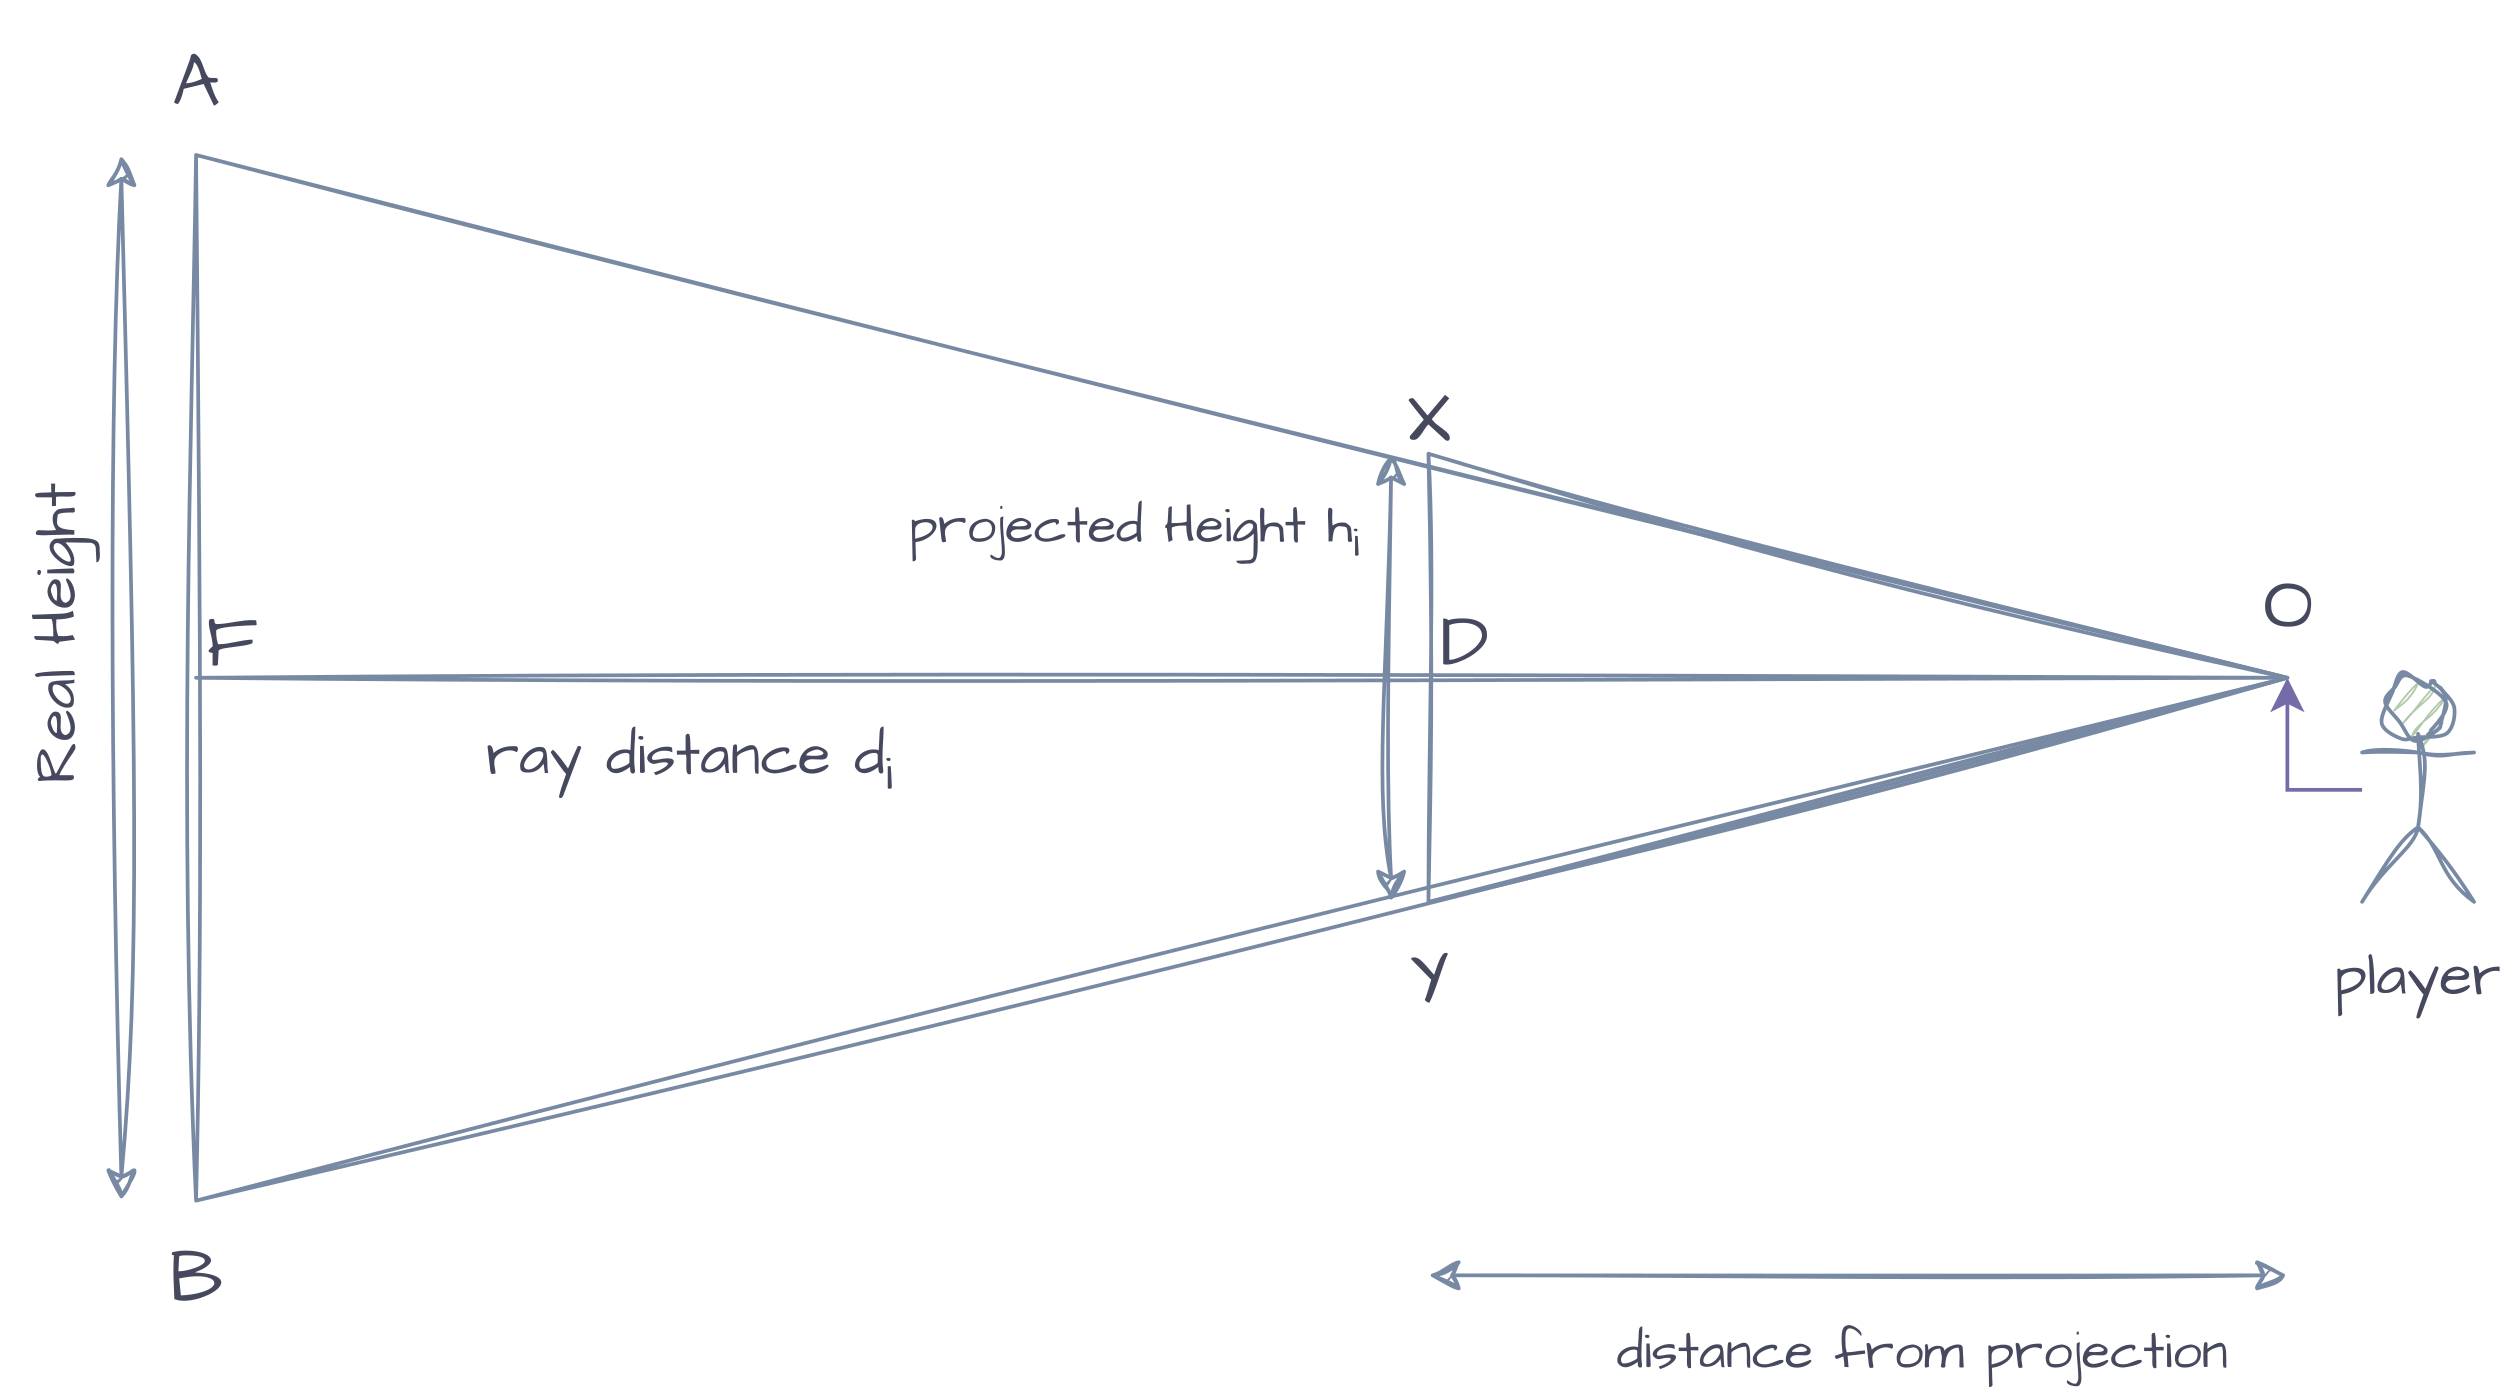<?xml version="1.0" encoding="UTF-8" standalone="no"?>
<svg 
   width="502.08pt"
   height="281.04pt"
   viewBox="0 0 502.08 281.04"
   version="1.1"
   id="svg399"
   xmlns:xlink="http://www.w3.org/1999/xlink"
   xmlns="http://www.w3.org/2000/svg"
   xmlns:svg="http://www.w3.org/2000/svg" content="%3Cmxfile%20host%3D%22app.diagrams.net%22%20modified%3D%222023-06-02T21%3A34%3A18.603Z%22%20agent%3D%22Mozilla%2F5.0%20(Windows%20NT%2010.0%3B%20Win64%3B%20x64)%20AppleWebKit%2F537.36%20(KHTML%2C%20like%20Gecko)%20Chrome%2F113.0.0.0%20Safari%2F537.36%22%20etag%3D%22oSX2YXwjmbv2Ckt6mb3K%22%20version%3D%2221.3.6%22%20type%3D%22device%22%3E%20%20%20%3Cdiagram%20id%3D%22VapazKgoY6VGjC1evaxk%22%20name%3D%22Page-6%22%3E%20%20%20%20%20%3CmxGraphModel%20dx%3D%221562%22%20dy%3D%22811%22%20grid%3D%221%22%20gridSize%3D%2210%22%20guides%3D%221%22%20tooltips%3D%221%22%20connect%3D%221%22%20arrows%3D%221%22%20fold%3D%221%22%20page%3D%220%22%20pageScale%3D%221%22%20pageWidth%3D%22827%22%20pageHeight%3D%221169%22%20math%3D%220%22%20shadow%3D%220%22%3E%20%20%20%20%20%20%20%3Croot%3E%20%20%20%20%20%20%20%20%20%3CmxCell%20id%3D%220%22%20%2F%3E%20%20%20%20%20%20%20%20%20%3CmxCell%20id%3D%221%22%20parent%3D%220%22%20%2F%3E%20%20%20%20%20%20%20%20%20%3CmxCell%20id%3D%22wXFWxOvwIlaMFPcIHAAT-1%22%20value%3D%22%22%20style%3D%22triangle%3BwhiteSpace%3Dwrap%3Bhtml%3D1%3Bsketch%3D1%3BhachureGap%3D4%3Bjiggle%3D2%3BcurveFitting%3D1%3BstrokeColor%3D%23788AA3%3BfontFamily%3DArchitects%20Daughter%3BfontSource%3Dhttps%253A%252F%252Ffonts.googleapis.com%252Fcss%253Ffamily%253DArchitects%252BDaughter%3BfontSize%3D20%3BfontColor%3D%2346495D%3BfillColor%3Dnone%3B%22%20parent%3D%221%22%20vertex%3D%221%22%3E%20%20%20%20%20%20%20%20%20%20%20%3CmxGeometry%20x%3D%2280%22%20y%3D%22180%22%20width%3D%22560%22%20height%3D%22280%22%20as%3D%22geometry%22%20%2F%3E%20%20%20%20%20%20%20%20%20%3C%2FmxCell%3E%20%20%20%20%20%20%20%20%20%3CmxCell%20id%3D%22wXFWxOvwIlaMFPcIHAAT-4%22%20value%3D%22%22%20style%3D%22triangle%3BwhiteSpace%3Dwrap%3Bhtml%3D1%3Bsketch%3D1%3BhachureGap%3D4%3Bjiggle%3D2%3BcurveFitting%3D1%3BstrokeColor%3D%23788AA3%3BfontFamily%3DArchitects%20Daughter%3BfontSource%3Dhttps%253A%252F%252Ffonts.googleapis.com%252Fcss%253Ffamily%253DArchitects%252BDaughter%3BfontSize%3D20%3BfontColor%3D%2346495D%3BfillColor%3Dnone%3BflipV%3D0%3BflipH%3D0%3B%22%20parent%3D%221%22%20vertex%3D%221%22%3E%20%20%20%20%20%20%20%20%20%20%20%3CmxGeometry%20x%3D%22410%22%20y%3D%22260%22%20width%3D%22230%22%20height%3D%22120%22%20as%3D%22geometry%22%20%2F%3E%20%20%20%20%20%20%20%20%20%3C%2FmxCell%3E%20%20%20%20%20%20%20%20%20%3CmxCell%20id%3D%22wXFWxOvwIlaMFPcIHAAT-9%22%20value%3D%22%22%20style%3D%22endArrow%3Dclassic%3BstartArrow%3Dclassic%3Bhtml%3D1%3Brounded%3D0%3Bsketch%3D1%3BhachureGap%3D4%3Bjiggle%3D2%3BcurveFitting%3D1%3BstrokeColor%3D%23788AA3%3BfontFamily%3DArchitects%20Daughter%3BfontSource%3Dhttps%253A%252F%252Ffonts.googleapis.com%252Fcss%253Ffamily%253DArchitects%252BDaughter%3BfontSize%3D16%3BfontColor%3D%2346495D%3BfillColor%3D%23B2C9AB%3B%22%20parent%3D%221%22%20edge%3D%221%22%3E%20%20%20%20%20%20%20%20%20%20%20%3CmxGeometry%20width%3D%2250%22%20height%3D%2250%22%20relative%3D%221%22%20as%3D%22geometry%22%3E%20%20%20%20%20%20%20%20%20%20%20%20%20%3CmxPoint%20x%3D%2260%22%20y%3D%22460%22%20as%3D%22sourcePoint%22%20%2F%3E%20%20%20%20%20%20%20%20%20%20%20%20%20%3CmxPoint%20x%3D%2260%22%20y%3D%22180%22%20as%3D%22targetPoint%22%20%2F%3E%20%20%20%20%20%20%20%20%20%20%20%3C%2FmxGeometry%3E%20%20%20%20%20%20%20%20%20%3C%2FmxCell%3E%20%20%20%20%20%20%20%20%20%3CmxCell%20id%3D%22wXFWxOvwIlaMFPcIHAAT-10%22%20value%3D%22%26lt%3Bfont%20style%3D%26quot%3Bfont-size%3A%2016px%3B%26quot%3B%26gt%3BReal%20Height%26lt%3B%2Ffont%26gt%3B%22%20style%3D%22edgeLabel%3Bhtml%3D1%3Balign%3Dcenter%3BverticalAlign%3Dmiddle%3Bresizable%3D0%3Bpoints%3D%5B%5D%3BfontSize%3D20%3BfontFamily%3DArchitects%20Daughter%3BfontColor%3D%2346495D%3Brotation%3D-90%3BlabelBackgroundColor%3Dnone%3B%22%20parent%3D%22wXFWxOvwIlaMFPcIHAAT-9%22%20vertex%3D%221%22%20connectable%3D%220%22%3E%20%20%20%20%20%20%20%20%20%20%20%3CmxGeometry%20x%3D%220.329%22%20y%3D%22-3%22%20relative%3D%221%22%20as%3D%22geometry%22%3E%20%20%20%20%20%20%20%20%20%20%20%20%20%3CmxPoint%20x%3D%22-23%22%20y%3D%2236%22%20as%3D%22offset%22%20%2F%3E%20%20%20%20%20%20%20%20%20%20%20%3C%2FmxGeometry%3E%20%20%20%20%20%20%20%20%20%3C%2FmxCell%3E%20%20%20%20%20%20%20%20%20%3CmxCell%20id%3D%22wXFWxOvwIlaMFPcIHAAT-11%22%20value%3D%22%22%20style%3D%22endArrow%3Dclassic%3BstartArrow%3Dclassic%3Bhtml%3D1%3Brounded%3D0%3Bsketch%3D1%3BhachureGap%3D4%3Bjiggle%3D2%3BcurveFitting%3D1%3BstrokeColor%3D%23788AA3%3BfontFamily%3DArchitects%20Daughter%3BfontSource%3Dhttps%253A%252F%252Ffonts.googleapis.com%252Fcss%253Ffamily%253DArchitects%252BDaughter%3BfontSize%3D16%3BfontColor%3D%2346495D%3BfillColor%3D%23B2C9AB%3B%22%20parent%3D%221%22%20edge%3D%221%22%3E%20%20%20%20%20%20%20%20%20%20%20%3CmxGeometry%20width%3D%2250%22%20height%3D%2250%22%20relative%3D%221%22%20as%3D%22geometry%22%3E%20%20%20%20%20%20%20%20%20%20%20%20%20%3CmxPoint%20x%3D%22400%22%20y%3D%22380%22%20as%3D%22sourcePoint%22%20%2F%3E%20%20%20%20%20%20%20%20%20%20%20%20%20%3CmxPoint%20x%3D%22400%22%20y%3D%22260%22%20as%3D%22targetPoint%22%20%2F%3E%20%20%20%20%20%20%20%20%20%20%20%3C%2FmxGeometry%3E%20%20%20%20%20%20%20%20%20%3C%2FmxCell%3E%20%20%20%20%20%20%20%20%20%3CmxCell%20id%3D%22wXFWxOvwIlaMFPcIHAAT-12%22%20value%3D%22%26lt%3Bfont%20style%3D%26quot%3Bfont-size%3A%2014px%3B%26quot%3B%26gt%3Bprojected%20Height%20h%26lt%3Bsub%26gt%3Bi%26lt%3B%2Fsub%26gt%3B%26lt%3Bbr%26gt%3B%26lt%3B%2Ffont%26gt%3B%22%20style%3D%22edgeLabel%3Bhtml%3D1%3Balign%3Dcenter%3BverticalAlign%3Dmiddle%3Bresizable%3D0%3Bpoints%3D%5B%5D%3BfontSize%3D14%3BfontFamily%3DArchitects%20Daughter%3BfontColor%3D%2346495D%3Brotation%3D0%3BlabelBackgroundColor%3Dnone%3B%22%20parent%3D%22wXFWxOvwIlaMFPcIHAAT-11%22%20vertex%3D%221%22%20connectable%3D%220%22%3E%20%20%20%20%20%20%20%20%20%20%20%3CmxGeometry%20x%3D%220.329%22%20y%3D%22-3%22%20relative%3D%221%22%20as%3D%22geometry%22%3E%20%20%20%20%20%20%20%20%20%20%20%20%20%3CmxPoint%20x%3D%22-73%22%20y%3D%22-20%22%20as%3D%22offset%22%20%2F%3E%20%20%20%20%20%20%20%20%20%20%20%3C%2FmxGeometry%3E%20%20%20%20%20%20%20%20%20%3C%2FmxCell%3E%20%20%20%20%20%20%20%20%20%3CmxCell%20id%3D%22r2FOe_yrkd3-PTrwi8vc-1%22%20value%3D%22%22%20style%3D%22edgeStyle%3DorthogonalEdgeStyle%3Brounded%3D0%3BorthogonalLoop%3D1%3BjettySize%3Dauto%3Bhtml%3D1%3BstrokeColor%3D%23736CA8%3BfontColor%3D%231A1A1A%3B%22%20parent%3D%221%22%20source%3D%22wXFWxOvwIlaMFPcIHAAT-2%22%20target%3D%22wXFWxOvwIlaMFPcIHAAT-1%22%20edge%3D%221%22%3E%20%20%20%20%20%20%20%20%20%20%20%3CmxGeometry%20relative%3D%221%22%20as%3D%22geometry%22%20%2F%3E%20%20%20%20%20%20%20%20%20%3C%2FmxCell%3E%20%20%20%20%20%20%20%20%20%3CmxCell%20id%3D%22wXFWxOvwIlaMFPcIHAAT-2%22%20value%3D%22%26lt%3Bfont%20style%3D%26quot%3Bfont-size%3A%2016px%3B%26quot%3B%26gt%3Bplayer%26lt%3B%2Ffont%26gt%3B%22%20style%3D%22shape%3DumlActor%3BverticalLabelPosition%3Dbottom%3BverticalAlign%3Dtop%3Bhtml%3D1%3BoutlineConnect%3D0%3Bsketch%3D1%3BhachureGap%3D4%3Bjiggle%3D2%3BcurveFitting%3D1%3BstrokeColor%3D%23788AA3%3BfontFamily%3DArchitects%20Daughter%3BfontSource%3Dhttps%253A%252F%252Ffonts.googleapis.com%252Fcss%253Ffamily%253DArchitects%252BDaughter%3BfontSize%3D20%3BfontColor%3D%2346495D%3BfillColor%3D%23B2C9AB%3B%22%20parent%3D%221%22%20vertex%3D%221%22%3E%20%20%20%20%20%20%20%20%20%20%20%3CmxGeometry%20x%3D%22660%22%20y%3D%22320%22%20width%3D%2230%22%20height%3D%2260%22%20as%3D%22geometry%22%20%2F%3E%20%20%20%20%20%20%20%20%20%3C%2FmxCell%3E%20%20%20%20%20%20%20%20%20%3CmxCell%20id%3D%22wXFWxOvwIlaMFPcIHAAT-8%22%20value%3D%22%22%20style%3D%22endArrow%3Dnone%3Bhtml%3D1%3Brounded%3D0%3Bsketch%3D1%3BhachureGap%3D4%3Bjiggle%3D2%3BcurveFitting%3D1%3BstrokeColor%3D%23788AA3%3BfontFamily%3DArchitects%20Daughter%3BfontSource%3Dhttps%253A%252F%252Ffonts.googleapis.com%252Fcss%253Ffamily%253DArchitects%252BDaughter%3BfontSize%3D16%3BfontColor%3D%2346495D%3BfillColor%3D%23B2C9AB%3BexitX%3D0%3BexitY%3D0.5%3BexitDx%3D0%3BexitDy%3D0%3BentryX%3D1%3BentryY%3D0.5%3BentryDx%3D0%3BentryDy%3D0%3B%22%20parent%3D%221%22%20source%3D%22wXFWxOvwIlaMFPcIHAAT-1%22%20target%3D%22wXFWxOvwIlaMFPcIHAAT-4%22%20edge%3D%221%22%3E%20%20%20%20%20%20%20%20%20%20%20%3CmxGeometry%20width%3D%2250%22%20height%3D%2250%22%20relative%3D%221%22%20as%3D%22geometry%22%3E%20%20%20%20%20%20%20%20%20%20%20%20%20%3CmxPoint%20x%3D%22390%22%20y%3D%22320%22%20as%3D%22sourcePoint%22%20%2F%3E%20%20%20%20%20%20%20%20%20%20%20%20%20%3CmxPoint%20x%3D%22440%22%20y%3D%22270%22%20as%3D%22targetPoint%22%20%2F%3E%20%20%20%20%20%20%20%20%20%20%20%3C%2FmxGeometry%3E%20%20%20%20%20%20%20%20%20%3C%2FmxCell%3E%20%20%20%20%20%20%20%20%20%3CmxCell%20id%3D%22VOEXve3UvQK8dX7v_Cn4-3%22%20value%3D%22%26lt%3Bfont%20style%3D%26quot%3Bfont-size%3A%2016px%3B%26quot%3B%26gt%3Bray%20distance%20d%26lt%3Bsub%26gt%3Bi%26lt%3B%2Fsub%26gt%3B%26lt%3B%2Ffont%26gt%3B%22%20style%3D%22edgeLabel%3Bhtml%3D1%3Balign%3Dcenter%3BverticalAlign%3Dmiddle%3Bresizable%3D0%3Bpoints%3D%5B%5D%3BfontSize%3D20%3BfontFamily%3DArchitects%20Daughter%3BfontColor%3D%2346495D%3BlabelBackgroundColor%3Dnone%3B%22%20parent%3D%22wXFWxOvwIlaMFPcIHAAT-8%22%20vertex%3D%221%22%20connectable%3D%220%22%3E%20%20%20%20%20%20%20%20%20%20%20%3CmxGeometry%20x%3D%22-0.532%22%20relative%3D%221%22%20as%3D%22geometry%22%3E%20%20%20%20%20%20%20%20%20%20%20%20%20%3CmxPoint%20y%3D%2220%22%20as%3D%22offset%22%20%2F%3E%20%20%20%20%20%20%20%20%20%20%20%3C%2FmxGeometry%3E%20%20%20%20%20%20%20%20%20%3C%2FmxCell%3E%20%20%20%20%20%20%20%20%20%3CmxCell%20id%3D%22VOEXve3UvQK8dX7v_Cn4-4%22%20value%3D%22%22%20style%3D%22endArrow%3Dclassic%3BstartArrow%3Dclassic%3Bhtml%3D1%3Brounded%3D0%3Bsketch%3D1%3BhachureGap%3D4%3Bjiggle%3D2%3BcurveFitting%3D1%3BstrokeColor%3D%23788AA3%3BfontFamily%3DArchitects%20Daughter%3BfontSource%3Dhttps%253A%252F%252Ffonts.googleapis.com%252Fcss%253Ffamily%253DArchitects%252BDaughter%3BfontSize%3D16%3BfontColor%3D%2346495D%3BfillColor%3D%23B2C9AB%3B%22%20parent%3D%221%22%20edge%3D%221%22%3E%20%20%20%20%20%20%20%20%20%20%20%3CmxGeometry%20width%3D%2250%22%20height%3D%2250%22%20relative%3D%221%22%20as%3D%22geometry%22%3E%20%20%20%20%20%20%20%20%20%20%20%20%20%3CmxPoint%20x%3D%22410%22%20y%3D%22480%22%20as%3D%22sourcePoint%22%20%2F%3E%20%20%20%20%20%20%20%20%20%20%20%20%20%3CmxPoint%20x%3D%22640%22%20y%3D%22480%22%20as%3D%22targetPoint%22%20%2F%3E%20%20%20%20%20%20%20%20%20%20%20%20%20%3CArray%20as%3D%22points%22%3E%20%20%20%20%20%20%20%20%20%20%20%20%20%20%20%3CmxPoint%20x%3D%22640%22%20y%3D%22480%22%20%2F%3E%20%20%20%20%20%20%20%20%20%20%20%20%20%3C%2FArray%3E%20%20%20%20%20%20%20%20%20%20%20%3C%2FmxGeometry%3E%20%20%20%20%20%20%20%20%20%3C%2FmxCell%3E%20%20%20%20%20%20%20%20%20%3CmxCell%20id%3D%22VOEXve3UvQK8dX7v_Cn4-5%22%20value%3D%22%26lt%3Bfont%20style%3D%26quot%3Bfont-size%3A%2014px%3B%26quot%3B%26gt%3Bdistance%20from%20projection%26lt%3Bbr%26gt%3B%26lt%3B%2Ffont%26gt%3B%22%20style%3D%22edgeLabel%3Bhtml%3D1%3Balign%3Dcenter%3BverticalAlign%3Dmiddle%3Bresizable%3D0%3Bpoints%3D%5B%5D%3BfontSize%3D14%3BfontFamily%3DArchitects%20Daughter%3BfontColor%3D%2346495D%3Brotation%3D0%3BlabelBackgroundColor%3Dnone%3B%22%20parent%3D%22VOEXve3UvQK8dX7v_Cn4-4%22%20vertex%3D%221%22%20connectable%3D%220%22%3E%20%20%20%20%20%20%20%20%20%20%20%3CmxGeometry%20x%3D%220.329%22%20y%3D%22-3%22%20relative%3D%221%22%20as%3D%22geometry%22%3E%20%20%20%20%20%20%20%20%20%20%20%20%20%3CmxPoint%20x%3D%22-22%22%20y%3D%2217%22%20as%3D%22offset%22%20%2F%3E%20%20%20%20%20%20%20%20%20%20%20%3C%2FmxGeometry%3E%20%20%20%20%20%20%20%20%20%3C%2FmxCell%3E%20%20%20%20%20%20%20%20%20%3CmxCell%20id%3D%22VOEXve3UvQK8dX7v_Cn4-6%22%20value%3D%22A%22%20style%3D%22text%3Bhtml%3D1%3Balign%3Dcenter%3BverticalAlign%3Dmiddle%3Bresizable%3D0%3Bpoints%3D%5B%5D%3Bautosize%3D1%3BstrokeColor%3Dnone%3BfillColor%3Dnone%3BfontSize%3D20%3BfontFamily%3DArchitects%20Daughter%3BfontColor%3D%2346495D%3B%22%20parent%3D%221%22%20vertex%3D%221%22%3E%20%20%20%20%20%20%20%20%20%20%20%3CmxGeometry%20x%3D%2260%22%20y%3D%22140%22%20width%3D%2240%22%20height%3D%2240%22%20as%3D%22geometry%22%20%2F%3E%20%20%20%20%20%20%20%20%20%3C%2FmxCell%3E%20%20%20%20%20%20%20%20%20%3CmxCell%20id%3D%22VOEXve3UvQK8dX7v_Cn4-7%22%20value%3D%22B%22%20style%3D%22text%3Bhtml%3D1%3Balign%3Dcenter%3BverticalAlign%3Dmiddle%3Bresizable%3D0%3Bpoints%3D%5B%5D%3Bautosize%3D1%3BstrokeColor%3Dnone%3BfillColor%3Dnone%3BfontSize%3D20%3BfontFamily%3DArchitects%20Daughter%3BfontColor%3D%2346495D%3B%22%20parent%3D%221%22%20vertex%3D%221%22%3E%20%20%20%20%20%20%20%20%20%20%20%3CmxGeometry%20x%3D%2260%22%20y%3D%22460%22%20width%3D%2240%22%20height%3D%2240%22%20as%3D%22geometry%22%20%2F%3E%20%20%20%20%20%20%20%20%20%3C%2FmxCell%3E%20%20%20%20%20%20%20%20%20%3CmxCell%20id%3D%22VOEXve3UvQK8dX7v_Cn4-8%22%20value%3D%22O%22%20style%3D%22text%3Bhtml%3D1%3Balign%3Dcenter%3BverticalAlign%3Dmiddle%3Bresizable%3D0%3Bpoints%3D%5B%5D%3Bautosize%3D1%3BstrokeColor%3Dnone%3BfillColor%3Dnone%3BfontSize%3D20%3BfontFamily%3DArchitects%20Daughter%3BfontColor%3D%2346495D%3B%22%20parent%3D%221%22%20vertex%3D%221%22%3E%20%20%20%20%20%20%20%20%20%20%20%3CmxGeometry%20x%3D%22620%22%20y%3D%22280%22%20width%3D%2240%22%20height%3D%2240%22%20as%3D%22geometry%22%20%2F%3E%20%20%20%20%20%20%20%20%20%3C%2FmxCell%3E%20%20%20%20%20%20%20%20%20%3CmxCell%20id%3D%22VOEXve3UvQK8dX7v_Cn4-9%22%20value%3D%22X%22%20style%3D%22text%3Bhtml%3D1%3Balign%3Dcenter%3BverticalAlign%3Dmiddle%3Bresizable%3D0%3Bpoints%3D%5B%5D%3Bautosize%3D1%3BstrokeColor%3Dnone%3BfillColor%3Dnone%3BfontSize%3D20%3BfontFamily%3DArchitects%20Daughter%3BfontColor%3D%2346495D%3B%22%20parent%3D%221%22%20vertex%3D%221%22%3E%20%20%20%20%20%20%20%20%20%20%20%3CmxGeometry%20x%3D%22390%22%20y%3D%22230%22%20width%3D%2240%22%20height%3D%2240%22%20as%3D%22geometry%22%20%2F%3E%20%20%20%20%20%20%20%20%20%3C%2FmxCell%3E%20%20%20%20%20%20%20%20%20%3CmxCell%20id%3D%22VOEXve3UvQK8dX7v_Cn4-10%22%20value%3D%22Y%22%20style%3D%22text%3Bhtml%3D1%3Balign%3Dcenter%3BverticalAlign%3Dmiddle%3Bresizable%3D0%3Bpoints%3D%5B%5D%3Bautosize%3D1%3BstrokeColor%3Dnone%3BfillColor%3Dnone%3BfontSize%3D20%3BfontFamily%3DArchitects%20Daughter%3BfontColor%3D%2346495D%3B%22%20parent%3D%221%22%20vertex%3D%221%22%3E%20%20%20%20%20%20%20%20%20%20%20%3CmxGeometry%20x%3D%22395%22%20y%3D%22380%22%20width%3D%2230%22%20height%3D%2240%22%20as%3D%22geometry%22%20%2F%3E%20%20%20%20%20%20%20%20%20%3C%2FmxCell%3E%20%20%20%20%20%20%20%20%20%3CmxCell%20id%3D%22zwJrXbUeYoCyTEYDudoZ-1%22%20value%3D%22%26lt%3Bfont%20style%3D%26quot%3Bfont-size%3A%2020px%3B%26quot%3B%20data-font-src%3D%26quot%3Bhttps%3A%2F%2Ffonts.googleapis.com%2Fcss%3Ffamily%3DArchitects%2BDaughter%26quot%3B%20face%3D%26quot%3BArchitects%20Daughter%26quot%3B%26gt%3BD%26lt%3B%2Ffont%26gt%3B%22%20style%3D%22text%3Bhtml%3D1%3BstrokeColor%3Dnone%3BfillColor%3Dnone%3Balign%3Dcenter%3BverticalAlign%3Dmiddle%3BwhiteSpace%3Dwrap%3Brounded%3D0%3BfontColor%3D%2346495D%3B%22%20parent%3D%221%22%20vertex%3D%221%22%3E%20%20%20%20%20%20%20%20%20%20%20%3CmxGeometry%20x%3D%22410%22%20y%3D%22300%22%20width%3D%2220%22%20height%3D%2220%22%20as%3D%22geometry%22%20%2F%3E%20%20%20%20%20%20%20%20%20%3C%2FmxCell%3E%20%20%20%20%20%20%20%20%20%3CmxCell%20id%3D%22zwJrXbUeYoCyTEYDudoZ-2%22%20value%3D%22%26lt%3Bfont%20style%3D%26quot%3Bfont-size%3A%2020px%3B%26quot%3B%20data-font-src%3D%26quot%3Bhttps%3A%2F%2Ffonts.googleapis.com%2Fcss%3Ffamily%3DArchitects%2BDaughter%26quot%3B%20face%3D%26quot%3BArchitects%20Daughter%26quot%3B%26gt%3BF%26lt%3B%2Ffont%26gt%3B%22%20style%3D%22text%3Bhtml%3D1%3BstrokeColor%3Dnone%3BfillColor%3Dnone%3Balign%3Dcenter%3BverticalAlign%3Dmiddle%3BwhiteSpace%3Dwrap%3Brounded%3D0%3BfontColor%3D%2346495D%3B%22%20parent%3D%221%22%20vertex%3D%221%22%3E%20%20%20%20%20%20%20%20%20%20%20%3CmxGeometry%20x%3D%2280%22%20y%3D%22295%22%20width%3D%2220%22%20height%3D%2230%22%20as%3D%22geometry%22%20%2F%3E%20%20%20%20%20%20%20%20%20%3C%2FmxCell%3E%20%20%20%20%20%20%20%3C%2Froot%3E%20%20%20%20%20%3C%2FmxGraphModel%3E%20%20%20%3C%2Fdiagram%3E%20%3C%2Fmxfile%3E%20">
  <defs
     id="defs157">
    <g
       id="g152">
      <g
         id="glyph-0-0" />
      <g
         id="glyph-0-1">
        <path
           d="M -6.969 -1.391 C -7.375 -1.816 -7.578 -2.594 -7.578 -3.719 C -7.578 -4.414 -7.504 -5.004 -7.359 -5.484 C -7.223 -5.961 -7.078 -6.32 -6.922 -6.562 C -6.766 -6.801 -6.594 -6.922 -6.406 -6.922 C -5.977 -6.922 -5.555 -6.422 -5.141 -5.422 C -5.066 -5.266 -4.922 -4.875 -4.703 -4.25 C -4.492 -3.625 -4.348 -3.203 -4.266 -2.984 C -4.086 -2.504 -3.945 -2.188 -3.844 -2.031 C -3.801 -2.031 -3.766 -2.047 -3.734 -2.078 C -3.711 -2.109 -3.664 -2.18 -3.594 -2.297 C -3.531 -2.41 -3.438 -2.582 -3.312 -2.812 C -3.195 -3.051 -3.023 -3.379 -2.797 -3.797 C -2.129 -5.035 -1.41 -6.305 -0.641 -7.609 C -0.598 -7.672 -0.535 -7.75 -0.453 -7.844 C -0.367 -7.945 -0.273 -8 -0.172 -8 C -0.078 -8 -0.016 -7.969 0.016 -7.906 C 0.055 -7.844 0.086 -7.77 0.109 -7.688 C 0.129 -7.602 0.141 -7.516 0.141 -7.422 L 0.141 -7.188 C 0.141 -7.031 -0.023 -6.703 -0.359 -6.203 C -0.703 -5.711 -1 -5.285 -1.25 -4.922 C -1.5 -4.555 -1.738 -4.188 -1.969 -3.812 C -2.539 -2.926 -2.91 -2.227 -3.078 -1.719 L -0.406 -1.719 C -0.25 -1.719 -0.172 -1.582 -0.172 -1.312 L -0.172 -1.188 C -0.172 -1.02 -0.25 -0.898 -0.406 -0.828 C -0.656 -0.711 -1.117 -0.656 -1.797 -0.656 L -4.156 -0.688 C -5.312 -0.688 -6.328 -0.641 -7.203 -0.547 C -7.516 -0.734 -7.5 -0.961 -7.156 -1.234 C -7.082 -1.297 -7.02 -1.348 -6.969 -1.391 Z M -6.828 -5.344 L -6.828 -4.578 C -6.828 -2.816 -6.625 -1.801 -6.219 -1.531 C -6.113 -1.457 -5.977 -1.422 -5.812 -1.422 C -5.645 -1.422 -5.5 -1.426 -5.375 -1.438 C -5.051 -1.477 -4.816 -1.57 -4.672 -1.719 C -4.672 -1.738 -4.672 -1.773 -4.672 -1.828 C -4.672 -1.891 -4.688 -2 -4.719 -2.156 C -4.75 -2.32 -4.801 -2.539 -4.875 -2.812 C -4.957 -3.082 -5.055 -3.367 -5.172 -3.672 C -5.297 -3.973 -5.422 -4.266 -5.547 -4.547 C -5.941 -5.43 -6.266 -5.875 -6.516 -5.875 C -6.66 -5.875 -6.766 -5.695 -6.828 -5.344 Z M -6.828 -5.344 "
           id="path3" />
      </g>
      <g
         id="glyph-0-2">
        <path
           d="M -0.828 -2.703 C -0.828 -3.391 -1.141 -4.426 -1.766 -5.812 C -1.766 -5.895 -1.734 -5.961 -1.672 -6.016 C -1.609 -6.078 -1.539 -6.109 -1.469 -6.109 C -0.938 -5.797 -0.52 -5.195 -0.219 -4.312 C 0.07 -3.426 0.117 -2.602 -0.078 -1.844 C -0.297 -0.977 -0.781 -0.453 -1.531 -0.266 C -1.688 -0.242 -1.891 -0.234 -2.141 -0.234 C -2.391 -0.234 -2.719 -0.297 -3.125 -0.422 C -3.531 -0.555 -3.914 -0.781 -4.281 -1.094 C -4.656 -1.406 -4.945 -1.77 -5.156 -2.188 C -5.363 -2.613 -5.469 -3.066 -5.469 -3.547 C -5.469 -3.992 -5.312 -4.5 -5 -5.062 C -4.852 -5.332 -4.688 -5.547 -4.5 -5.703 C -4.312 -5.859 -4.117 -5.938 -3.922 -5.938 C -3.867 -5.938 -3.816 -5.93 -3.766 -5.922 C -3.285 -5.898 -2.984 -5.672 -2.859 -5.234 C -2.805 -5.035 -2.781 -4.805 -2.781 -4.547 L -2.844 -2.859 C -2.844 -2.297 -2.723 -1.867 -2.484 -1.578 C -2.348 -1.398 -2.148 -1.273 -1.891 -1.203 C -1.18 -1.398 -0.828 -1.898 -0.828 -2.703 Z M -4.438 -4.797 C -4.562 -4.617 -4.648 -4.438 -4.703 -4.25 C -4.766 -4.062 -4.797 -3.906 -4.797 -3.781 C -4.797 -3.656 -4.754 -3.453 -4.672 -3.172 C -4.586 -2.891 -4.492 -2.641 -4.391 -2.422 C -4.141 -1.891 -3.879 -1.625 -3.609 -1.625 C -3.555 -2.25 -3.531 -2.719 -3.531 -3.031 C -3.531 -3.895 -3.602 -4.477 -3.75 -4.781 C -3.832 -4.969 -3.93 -5.062 -4.047 -5.062 C -4.18 -5.062 -4.312 -4.973 -4.438 -4.797 Z M -4.438 -4.797 "
           id="path6" />
      </g>
      <g
         id="glyph-0-3">
        <path
           d="M -1.953 -4.922 C -1.023 -4.336 -0.453 -3.555 -0.234 -2.578 C -0.191 -2.348 -0.172 -2.141 -0.172 -1.953 C -0.172 -1.773 -0.172 -1.625 -0.172 -1.5 C -0.172 -1.383 -0.188 -1.25 -0.219 -1.094 C -0.25 -0.945 -0.301 -0.812 -0.375 -0.688 C -0.539 -0.406 -0.77 -0.266 -1.062 -0.266 C -1.207 -0.234 -1.367 -0.219 -1.547 -0.219 C -1.723 -0.219 -1.953 -0.254 -2.234 -0.328 C -2.523 -0.41 -2.836 -0.551 -3.172 -0.75 C -3.516 -0.957 -3.828 -1.211 -4.109 -1.516 C -4.703 -2.129 -5.082 -2.797 -5.25 -3.516 C -5.301 -3.723 -5.328 -3.914 -5.328 -4.094 C -5.328 -4.27 -5.312 -4.43 -5.281 -4.578 C -5.281 -5.023 -4.973 -5.328 -4.359 -5.484 C -3.973 -5.586 -3.426 -5.648 -2.719 -5.672 C -2.02 -5.691 -1.484 -5.707 -1.109 -5.719 C -0.734 -5.738 -0.391 -5.789 -0.078 -5.875 L -0.078 -5.188 C -0.285 -5.156 -0.469 -5.129 -0.625 -5.109 C -0.789 -5.098 -0.945 -5.082 -1.094 -5.062 C -1.414 -5.02 -1.703 -4.973 -1.953 -4.922 Z M -3.766 -4.875 C -4.211 -4.875 -4.438 -4.648 -4.438 -4.203 C -4.445 -4.148 -4.453 -4.098 -4.453 -4.047 C -4.453 -3.473 -4.18 -2.867 -3.641 -2.234 C -3.391 -1.941 -3.109 -1.691 -2.797 -1.484 C -2.348 -1.172 -1.945 -1.016 -1.594 -1.016 C -1.133 -1.016 -0.863 -1.281 -0.781 -1.812 C -0.789 -2.508 -1.109 -3.18 -1.734 -3.828 C -2.004 -4.098 -2.301 -4.32 -2.625 -4.5 C -3.051 -4.75 -3.43 -4.875 -3.766 -4.875 Z M -3.766 -4.875 "
           id="path9" />
      </g>
      <g
         id="glyph-0-4">
        <path
           d="M -4.547 -0.516 C -4.973 -0.504 -5.348 -0.488 -5.672 -0.469 C -6.004 -0.457 -6.25 -0.453 -6.406 -0.453 C -6.57 -0.453 -6.969 -0.391 -7.594 -0.266 C -7.688 -0.328 -7.773 -0.391 -7.859 -0.453 C -7.953 -0.523 -8 -0.625 -8 -0.75 C -8 -1.02 -6.844 -1.234 -4.531 -1.391 C -3.195 -1.461 -1.863 -1.5 -0.531 -1.5 C -0.164 -1.5 0.016 -1.25 0.016 -0.75 L 0 -0.656 C -0.406 -0.656 -0.926 -0.645 -1.562 -0.625 C -2.195 -0.602 -2.75 -0.582 -3.219 -0.562 C -3.688 -0.551 -4.129 -0.535 -4.547 -0.516 Z M -4.547 -0.516 "
           id="path12" />
      </g>
      <g
         id="glyph-0-5" />
      <g
         id="glyph-0-6">
        <path
           d="M -3.312 -1.812 C -3.039 -1.789 -2.66 -1.781 -2.172 -1.781 C -1.68 -1.781 -1.094 -1.852 -0.406 -2 L 0.078 -1.078 L -3.125 -0.656 C -3.156 -0.383 -3.25 -0.25 -3.406 -0.25 C -3.508 -0.25 -3.633 -0.312 -3.781 -0.438 C -3.938 -0.57 -4.062 -0.672 -4.156 -0.734 C -4.25 -0.797 -4.359 -0.832 -4.484 -0.844 C -4.609 -0.852 -4.828 -0.867 -5.141 -0.891 C -5.453 -0.91 -5.781 -0.93 -6.125 -0.953 C -6.477 -0.973 -6.812 -0.992 -7.125 -1.016 C -7.438 -1.035 -7.656 -1.047 -7.781 -1.047 C -7.957 -1.211 -8.062 -1.336 -8.094 -1.422 C -8.195 -1.617 -8.16 -1.75 -7.984 -1.812 L -4.297 -1.75 C -4.297 -3.676 -4.422 -4.836 -4.672 -5.234 L -8.375 -5.234 C -8.5 -5.273 -8.562 -5.492 -8.562 -5.891 C -8.562 -5.973 -8.562 -6.039 -8.562 -6.094 C -8.406 -6.094 -8.176 -6.098 -7.875 -6.109 C -7.582 -6.117 -7.242 -6.129 -6.859 -6.141 C -6.473 -6.16 -6.066 -6.176 -5.641 -6.188 C -5.211 -6.207 -4.812 -6.223 -4.438 -6.234 C -3.633 -6.254 -3.047 -6.273 -2.672 -6.297 C -1.734 -6.348 -0.977 -6.539 -0.406 -6.875 C -0.258 -6.52 -0.188 -6.129 -0.188 -5.703 C -1.082 -5.348 -2.25 -5.16 -3.688 -5.141 C -3.707 -4.617 -3.719 -4.266 -3.719 -4.078 C -3.719 -3.891 -3.707 -3.68 -3.688 -3.453 C -3.656 -2.961 -3.531 -2.414 -3.312 -1.812 Z M -3.312 -1.812 "
           id="path16" />
      </g>
      <g
         id="glyph-0-7">
        <path
           d="M -5.516 -1.375 C -4.047 -1.477 -2.352 -1.562 -0.438 -1.625 C -0.195 -1.582 -0.078 -1.395 -0.078 -1.062 C -0.078 -0.977 -0.094 -0.891 -0.125 -0.797 C -0.156 -0.711 -0.203 -0.66 -0.266 -0.641 L -5.516 -0.641 Z M -7.109 -0.281 C -7.379 -0.281 -7.516 -0.441 -7.516 -0.766 C -7.516 -0.973 -7.469 -1.145 -7.375 -1.281 C -7.289 -1.301 -7.207 -1.312 -7.125 -1.312 C -7.039 -1.312 -6.957 -1.281 -6.875 -1.219 C -6.801 -1.156 -6.766 -1.062 -6.766 -0.938 C -6.766 -0.812 -6.789 -0.688 -6.844 -0.562 C -6.906 -0.438 -6.992 -0.344 -7.109 -0.281 Z M -7.109 -0.281 "
           id="path19" />
      </g>
      <g
         id="glyph-0-8">
        <path
           d="M 5.016 -3.703 L 5 -3.547 C 5 -3.305 5.016 -3.055 5.047 -2.797 L 5.047 -2.344 C 5.047 -1.875 4.957 -1.508 4.781 -1.25 C 4.688 -1.102 4.547 -1.031 4.359 -1.031 L 4.234 -3.734 C 4.211 -4.555 3.766 -4.969 2.891 -4.969 C 2.859 -4.969 2.805 -4.969 2.734 -4.969 C 2.66 -4.969 2.5 -4.969 2.25 -4.969 L -1.531 -5.031 C -1.656 -5.031 -1.766 -5.023 -1.859 -5.016 C -0.672 -3.754 -0.078 -2.535 -0.078 -1.359 C -0.078 -1.254 -0.082 -1.156 -0.094 -1.062 C -0.094 -0.531 -0.32 -0.266 -0.781 -0.266 C -1.145 -0.285 -1.539 -0.391 -1.969 -0.578 C -2.406 -0.773 -2.82 -1.031 -3.219 -1.344 C -3.625 -1.656 -3.988 -2.004 -4.312 -2.391 C -4.801 -2.992 -5.047 -3.578 -5.047 -4.141 C -5.047 -4.797 -4.703 -5.332 -4.016 -5.75 C -2.148 -5.875 -0.828 -5.938 -0.047 -5.938 C 0.734 -5.938 1.375 -5.926 1.875 -5.906 C 2.375 -5.883 2.832 -5.832 3.25 -5.75 C 3.664 -5.664 3.992 -5.555 4.234 -5.422 C 4.473 -5.297 4.648 -5.141 4.766 -4.953 C 4.93 -4.66 5.016 -4.242 5.016 -3.703 Z M -4.203 -4.406 C -4.234 -4.312 -4.25 -4.18 -4.25 -4.016 C -4.25 -3.848 -4.176 -3.629 -4.031 -3.359 C -3.895 -3.098 -3.711 -2.844 -3.484 -2.594 C -3.266 -2.352 -3.02 -2.129 -2.75 -1.922 C -2.07 -1.41 -1.535 -1.156 -1.141 -1.156 C -1.016 -1.156 -0.922 -1.188 -0.859 -1.25 C -0.828 -1.312 -0.812 -1.379 -0.812 -1.453 C -0.812 -1.535 -0.82 -1.656 -0.844 -1.812 C -0.875 -1.969 -0.945 -2.18 -1.062 -2.453 C -1.176 -2.723 -1.32 -3.004 -1.5 -3.297 C -1.676 -3.586 -1.875 -3.848 -2.094 -4.078 C -2.594 -4.629 -3.082 -4.906 -3.562 -4.906 C -3.852 -4.906 -4.066 -4.738 -4.203 -4.406 Z M -4.203 -4.406 "
           id="path22" />
      </g>
      <g
         id="glyph-0-9">
        <path
           d="M -0.172 -5.828 C -0.035 -5.754 0.031 -5.57 0.031 -5.281 C 0.031 -4.988 -0.07 -4.844 -0.281 -4.844 C -1.207 -4.844 -1.844 -4.82 -2.188 -4.781 C -2.938 -4.707 -3.344 -4.562 -3.406 -4.344 C -3.508 -3.781 -3.562 -3.316 -3.562 -2.953 C -3.562 -2.598 -3.453 -2.305 -3.234 -2.078 C -3.023 -1.848 -2.672 -1.672 -2.172 -1.547 C -1.68 -1.43 -0.984 -1.348 -0.078 -1.297 L -0.078 -0.391 C -0.523 -0.398 -0.941 -0.406 -1.328 -0.406 C -1.711 -0.406 -2.164 -0.395 -2.688 -0.375 C -3.219 -0.363 -3.797 -0.348 -4.422 -0.328 C -5.141 -0.285 -5.742 -0.266 -6.234 -0.266 C -6.734 -0.266 -7.191 -0.297 -7.609 -0.359 C -7.754 -0.441 -7.828 -0.555 -7.828 -0.703 C -7.828 -0.879 -7.758 -1.02 -7.625 -1.125 C -7.5 -1.227 -7.391 -1.285 -7.297 -1.297 L -5.359 -1.234 C -4.629 -1.234 -4.086 -1.27 -3.734 -1.344 C -4.203 -2.039 -4.438 -2.766 -4.438 -3.516 C -4.438 -3.754 -4.414 -4.016 -4.375 -4.297 C -4.07 -4.879 -3.75 -5.258 -3.406 -5.438 C -3.219 -5.52 -3.02 -5.57 -2.812 -5.594 C -2.613 -5.625 -2.391 -5.645 -2.141 -5.656 C -1.242 -5.695 -0.586 -5.754 -0.172 -5.828 Z M -0.172 -5.828 "
           id="path25" />
      </g>
      <g
         id="glyph-0-10">
        <path
           d="M -1.125 -2.094 L -3 -2.109 C -3.301 -2.109 -3.555 -2.082 -3.766 -2.031 L -3.766 -0.219 L -4.578 -0.188 L -4.578 -1.953 L -7.594 -1.953 C -7.664 -1.973 -7.738 -2.02 -7.812 -2.094 C -7.914 -2.195 -7.969 -2.285 -7.969 -2.359 C -7.969 -2.43 -7.957 -2.492 -7.938 -2.547 C -7.926 -2.609 -7.875 -2.672 -7.781 -2.734 C -7.27 -2.859 -6.492 -2.922 -5.453 -2.922 C -5.191 -2.922 -4.938 -2.93 -4.688 -2.953 C -4.719 -3.203 -4.734 -3.453 -4.734 -3.703 C -4.734 -3.703 -4.734 -3.906 -4.734 -4.312 C -4.734 -4.457 -4.742 -4.594 -4.766 -4.719 L -3.922 -4.688 L -3.969 -2.984 L 0.078 -3.031 C 0.141 -2.895 0.172 -2.773 0.172 -2.672 C 0.172 -2.285 -0.258 -2.094 -1.125 -2.094 Z M -1.125 -2.094 "
           id="path28" />
      </g>
      <g
         id="glyph-1-0" />
      <g
         id="glyph-1-1">
        <path
           d="M 1.266 -4.109 C 2.191 -4.43 2.992 -4.594 3.672 -4.594 C 4.535 -4.594 5.109 -4.367 5.391 -3.922 C 5.523 -3.703 5.594 -3.473 5.594 -3.234 C 5.594 -2.891 5.484 -2.535 5.266 -2.172 C 5.047 -1.805 4.758 -1.477 4.406 -1.188 C 3.582 -0.508 2.578 -0.086 1.391 0.078 C 1.391 0.148 1.391 0.27 1.391 0.438 C 1.398 0.602 1.406 0.785 1.406 0.984 C 1.414 1.191 1.422 1.41 1.422 1.641 C 1.422 1.879 1.426 2.102 1.438 2.312 C 1.457 2.844 1.473 3.145 1.484 3.219 C 1.492 3.289 1.5 3.352 1.5 3.406 C 1.5 3.57 1.441 3.695 1.328 3.781 C 1.223 3.875 1.082 3.922 0.906 3.922 C 0.863 3.922 0.828 3.922 0.797 3.922 L 0.641 -4.328 C 0.703 -4.41 0.781 -4.445 0.875 -4.438 C 0.977 -4.438 1.062 -4.41 1.125 -4.359 C 1.188 -4.316 1.234 -4.234 1.266 -4.109 Z M 4.25 -3.75 C 4.031 -3.863 3.789 -3.922 3.531 -3.922 C 3.27 -3.922 3.016 -3.898 2.766 -3.859 C 2.191 -3.742 1.77 -3.5 1.5 -3.125 C 1.375 -2.945 1.312 -2.727 1.312 -2.469 C 1.312 -2.445 1.312 -2.422 1.312 -2.391 L 1.312 -0.609 C 2.719 -0.93 3.719 -1.367 4.312 -1.922 C 4.645 -2.242 4.812 -2.578 4.812 -2.922 C 4.812 -3.285 4.625 -3.562 4.25 -3.75 Z M 4.25 -3.75 "
           id="path32" />
      </g>
      <g
         id="glyph-1-2">
        <path
           d="M 5.312 -3.75 C 5.02 -3.945 4.648 -4.047 4.203 -4.047 C 3.773 -4.047 3.383 -3.969 3.031 -3.812 C 2.344 -3.531 1.875 -3.16 1.625 -2.703 C 1.508 -2.504 1.453 -2.285 1.453 -2.047 C 1.453 -2.004 1.453 -1.891 1.453 -1.703 C 1.453 -1.516 1.484 -1.258 1.547 -0.938 C 1.617 -0.625 1.656 -0.305 1.656 0.016 C 1.52 0.023 1.406 0.039 1.312 0.062 C 1.219 0.094 1.141 0.109 1.078 0.109 C 1.023 0.109 0.973 0.082 0.922 0.031 C 0.879 -0.02 0.832 -0.125 0.781 -0.281 C 0.77 -0.32 0.754 -0.438 0.734 -0.625 C 0.711 -0.82 0.688 -1.055 0.656 -1.328 C 0.625 -1.609 0.586 -1.91 0.547 -2.234 C 0.516 -2.555 0.484 -2.875 0.453 -3.188 C 0.379 -3.875 0.32 -4.379 0.281 -4.703 C 0.281 -4.859 0.398 -4.938 0.641 -4.938 C 0.773 -4.938 0.883 -4.875 0.969 -4.75 C 1.051 -4.633 1.113 -4.5 1.156 -4.344 C 1.207 -4.195 1.242 -4.047 1.266 -3.891 C 1.285 -3.742 1.301 -3.641 1.312 -3.578 C 2.219 -4.379 3.336 -4.781 4.672 -4.781 C 4.828 -4.781 4.984 -4.781 5.141 -4.781 C 5.18 -4.781 5.234 -4.781 5.297 -4.781 C 5.359 -4.781 5.422 -4.742 5.484 -4.672 C 5.555 -4.566 5.594 -4.445 5.594 -4.312 C 5.594 -3.969 5.5 -3.781 5.312 -3.75 Z M 5.312 -3.75 "
           id="path35" />
      </g>
      <g
         id="glyph-1-3">
        <path
           d="M 0.531 -1.953 C 0.531 -2.754 0.879 -3.398 1.578 -3.891 C 2.129 -4.285 2.797 -4.523 3.578 -4.609 C 3.617 -4.609 3.711 -4.609 3.859 -4.609 C 4.016 -4.609 4.219 -4.562 4.469 -4.469 C 5.031 -4.281 5.414 -3.941 5.625 -3.453 C 5.707 -3.266 5.75 -3.102 5.75 -2.969 C 5.75 -2.832 5.742 -2.738 5.734 -2.688 C 5.734 -1.832 5.41 -1.16 4.766 -0.672 C 4.16 -0.211 3.406 0.016 2.5 0.016 C 1.852 0.016 1.363 -0.133 1.031 -0.438 C 0.695 -0.738 0.531 -1.242 0.531 -1.953 Z M 1.234 -1.703 C 1.234 -1.273 1.348 -0.988 1.578 -0.844 C 1.742 -0.727 2.031 -0.672 2.438 -0.672 C 2.844 -0.672 3.195 -0.703 3.5 -0.766 C 3.812 -0.828 4.086 -0.938 4.328 -1.094 C 4.836 -1.414 5.094 -1.922 5.094 -2.609 C 5.094 -3.023 4.984 -3.363 4.766 -3.625 C 4.523 -3.906 4.211 -4.047 3.828 -4.047 C 3.555 -3.992 3.285 -3.938 3.016 -3.875 C 2.742 -3.82 2.488 -3.719 2.25 -3.562 C 1.738 -3.227 1.398 -2.609 1.234 -1.703 Z M 1.234 -1.703 "
           id="path38" />
      </g>
      <g
         id="glyph-1-4">
        <path
           d="M 1.781 2.047 C 1.781 3.191 1.477 3.766 0.875 3.766 C 0.812 3.766 0.734 3.758 0.641 3.75 C 0.547 3.75 0.406 3.738 0.219 3.719 C 0.039 3.695 -0.133 3.656 -0.312 3.594 C -0.758 3.438 -1.047 3.219 -1.172 2.938 C -1.172 2.914 -1.156 2.867 -1.125 2.797 C -1.062 2.648 -1.031 2.566 -1.031 2.547 C -0.801 2.723 -0.555 2.883 -0.297 3.031 C -0.035 3.188 0.238 3.266 0.531 3.266 C 0.727 3.266 0.883 3.117 1 2.828 C 1.113 2.586 1.172 2.344 1.172 2.094 C 1.172 1.426 1.125 0.562 1.031 -0.5 C 0.895 -2.082 0.828 -3.094 0.828 -3.531 C 0.828 -3.969 0.832 -4.32 0.844 -4.594 C 0.82 -4.758 0.895 -4.883 1.062 -4.969 C 1.195 -5.031 1.344 -5.062 1.5 -5.062 C 1.438 -4.633 1.406 -4.297 1.406 -4.047 C 1.406 -3.805 1.406 -3.551 1.406 -3.281 C 1.414 -3.02 1.438 -2.633 1.469 -2.125 C 1.508 -1.625 1.551 -1.117 1.594 -0.609 C 1.719 0.484 1.781 1.367 1.781 2.047 Z M 1.125 -7.25 C 1.238 -7.176 1.297 -7.055 1.297 -6.891 C 1.297 -6.723 1.234 -6.625 1.109 -6.594 C 1.098 -6.594 1.07 -6.594 1.031 -6.594 C 0.988 -6.594 0.914 -6.641 0.812 -6.734 C 0.812 -6.953 0.863 -7.109 0.969 -7.203 C 1.008 -7.234 1.062 -7.25 1.125 -7.25 Z M 1.125 -7.25 "
           id="path41" />
      </g>
      <g
         id="glyph-1-5">
        <path
           d="M 2.375 -0.719 C 2.969 -0.719 3.875 -0.988 5.094 -1.531 C 5.164 -1.531 5.223 -1.504 5.266 -1.453 C 5.316 -1.41 5.344 -1.352 5.344 -1.281 C 5.07 -0.812 4.547 -0.445 3.766 -0.188 C 2.992 0.062 2.273 0.102 1.609 -0.062 C 0.848 -0.258 0.383 -0.688 0.219 -1.344 C 0.207 -1.469 0.203 -1.641 0.203 -1.859 C 0.203 -2.078 0.258 -2.363 0.375 -2.719 C 0.488 -3.082 0.68 -3.426 0.953 -3.75 C 1.223 -4.07 1.539 -4.32 1.906 -4.5 C 2.281 -4.688 2.676 -4.781 3.094 -4.781 C 3.488 -4.781 3.938 -4.645 4.438 -4.375 C 4.664 -4.25 4.848 -4.102 4.984 -3.938 C 5.117 -3.77 5.188 -3.602 5.188 -3.438 C 5.188 -3.383 5.18 -3.336 5.172 -3.297 C 5.16 -2.879 4.961 -2.613 4.578 -2.5 C 4.398 -2.457 4.203 -2.438 3.984 -2.438 L 2.5 -2.484 C 2.008 -2.484 1.633 -2.379 1.375 -2.172 C 1.227 -2.055 1.125 -1.883 1.062 -1.656 C 1.227 -1.031 1.664 -0.719 2.375 -0.719 Z M 4.203 -3.875 C 4.047 -3.988 3.883 -4.066 3.719 -4.109 C 3.551 -4.16 3.41 -4.188 3.297 -4.188 C 3.191 -4.188 3.016 -4.148 2.766 -4.078 C 2.523 -4.016 2.312 -3.938 2.125 -3.844 C 1.656 -3.625 1.422 -3.395 1.422 -3.156 C 1.961 -3.113 2.367 -3.094 2.641 -3.094 C 3.398 -3.094 3.914 -3.156 4.188 -3.281 C 4.352 -3.352 4.438 -3.438 4.438 -3.531 C 4.438 -3.656 4.359 -3.77 4.203 -3.875 Z M 4.203 -3.875 "
           id="path44" />
      </g>
      <g
         id="glyph-1-6">
        <path
           d="M 4.422 -1.078 C 4.703 -1.191 4.973 -1.297 5.234 -1.391 C 5.504 -1.484 5.758 -1.531 6 -1.531 C 6.25 -1.531 6.375 -1.457 6.375 -1.312 C 6.375 -1.281 6.363 -1.227 6.344 -1.156 C 6.32 -1.082 6.227 -0.992 6.062 -0.891 C 5.895 -0.797 5.691 -0.703 5.453 -0.609 C 5.211 -0.523 4.945 -0.441 4.656 -0.359 C 4.363 -0.285 4.082 -0.223 3.812 -0.172 C 3.25 -0.055 2.848 0 2.609 0 C 2.367 0 2.109 -0.023 1.828 -0.078 C 1.555 -0.141 1.301 -0.227 1.062 -0.344 C 0.5 -0.633 0.219 -1.062 0.219 -1.625 C 0.219 -1.664 0.219 -1.742 0.219 -1.859 C 0.219 -1.984 0.27 -2.16 0.375 -2.391 C 0.477 -2.617 0.633 -2.848 0.844 -3.078 C 1.051 -3.305 1.289 -3.52 1.562 -3.719 C 2.133 -4.125 2.734 -4.391 3.359 -4.516 C 3.578 -4.555 3.758 -4.578 3.906 -4.578 C 4.051 -4.578 4.172 -4.578 4.266 -4.578 C 4.367 -4.578 4.473 -4.57 4.578 -4.562 C 4.68 -4.551 4.77 -4.523 4.844 -4.484 C 5.02 -4.391 5.109 -4.211 5.109 -3.953 C 5.109 -3.797 4.992 -3.633 4.766 -3.469 C 4.703 -3.438 4.645 -3.398 4.594 -3.359 C 4.562 -3.516 4.516 -3.645 4.453 -3.75 C 4.398 -3.863 4.285 -3.922 4.109 -3.922 C 3.297 -3.754 2.598 -3.5 2.016 -3.156 C 1.359 -2.77 1.031 -2.359 1.031 -1.922 C 1.031 -1.879 1.035 -1.832 1.047 -1.781 C 1.047 -1.344 1.211 -1.031 1.547 -0.844 C 1.797 -0.707 2.117 -0.641 2.516 -0.641 C 2.922 -0.641 3.27 -0.68 3.562 -0.766 C 3.863 -0.859 4.148 -0.961 4.422 -1.078 Z M 4.422 -1.078 "
           id="path47" />
      </g>
      <g
         id="glyph-1-7">
        <path
           d="M 1.828 -0.984 L 1.844 -2.625 C 1.844 -2.883 1.82 -3.109 1.781 -3.297 L 0.188 -3.297 L 0.172 -4 L 1.703 -4 L 1.703 -6.641 C 1.723 -6.703 1.766 -6.766 1.828 -6.828 C 1.922 -6.922 2 -6.969 2.062 -6.969 C 2.125 -6.969 2.18 -6.961 2.234 -6.953 C 2.285 -6.941 2.336 -6.895 2.391 -6.812 C 2.492 -6.352 2.547 -5.672 2.547 -4.766 C 2.547 -4.547 2.555 -4.328 2.578 -4.109 C 2.797 -4.129 3.016 -4.141 3.234 -4.141 C 3.234 -4.141 3.414 -4.141 3.781 -4.141 C 3.906 -4.141 4.02 -4.145 4.125 -4.156 L 4.109 -3.422 L 2.609 -3.469 L 2.656 0.078 C 2.531 0.129 2.426 0.156 2.344 0.156 C 2 0.156 1.828 -0.223 1.828 -0.984 Z M 1.828 -0.984 "
           id="path50" />
      </g>
      <g
         id="glyph-1-8">
        <path
           d="M 5.125 -8.234 C 5.125 -7.578 5.102 -6.938 5.062 -6.312 C 5.031 -5.688 5 -5.07 4.969 -4.469 C 4.938 -3.875 4.922 -3.238 4.922 -2.562 C 4.922 -1.895 4.969 -1.188 5.062 -0.438 C 5.062 -0.27 5.031 -0.148 4.969 -0.078 C 4.914 -0.016 4.82 0.016 4.688 0.016 C 4.363 0.016 4.203 -0.254 4.203 -0.797 L 4.203 -1.125 C 3.234 -0.406 2.414 -0.047 1.75 -0.047 C 1.477 -0.047 1.203 -0.109 0.922 -0.234 C 0.648 -0.367 0.391 -0.633 0.141 -1.031 C 0.109 -1.188 0.094 -1.348 0.094 -1.516 C 0.094 -1.691 0.125 -1.898 0.188 -2.141 C 0.25 -2.391 0.379 -2.645 0.578 -2.906 C 0.785 -3.164 1.035 -3.395 1.328 -3.594 C 1.953 -4.008 2.629 -4.219 3.359 -4.219 C 3.672 -4.219 3.973 -4.172 4.266 -4.078 C 4.266 -4.203 4.27 -4.414 4.281 -4.719 C 4.301 -5.031 4.32 -5.359 4.344 -5.703 C 4.383 -6.586 4.41 -7.109 4.422 -7.266 C 4.441 -7.43 4.461 -7.57 4.484 -7.688 C 4.504 -7.801 4.539 -7.898 4.594 -7.984 C 4.695 -8.148 4.875 -8.234 5.125 -8.234 Z M 0.844 -1.609 C 0.844 -1.066 1.035 -0.797 1.422 -0.797 C 1.484 -0.797 1.551 -0.805 1.625 -0.828 C 1.906 -0.828 2.254 -0.906 2.672 -1.062 C 3.441 -1.375 3.914 -1.641 4.094 -1.859 L 4.094 -3.234 C 4.094 -3.473 3.895 -3.594 3.5 -3.594 C 3.457 -3.594 3.395 -3.594 3.312 -3.594 C 3.238 -3.594 3.117 -3.578 2.953 -3.547 C 2.785 -3.516 2.598 -3.453 2.391 -3.359 C 2.191 -3.273 1.992 -3.164 1.797 -3.031 C 1.379 -2.75 1.094 -2.422 0.938 -2.047 C 0.875 -1.898 0.844 -1.754 0.844 -1.609 Z M 0.844 -1.609 "
           id="path53" />
      </g>
      <g
         id="glyph-1-9" />
      <g
         id="glyph-1-10">
        <path
           d="M 1.594 -2.891 C 1.57 -2.66 1.562 -2.332 1.562 -1.906 C 1.562 -1.477 1.625 -0.957 1.75 -0.344 L 0.938 0.062 L 0.578 -2.734 C 0.336 -2.766 0.219 -2.844 0.219 -2.969 C 0.219 -3.07 0.27 -3.188 0.375 -3.312 C 0.488 -3.438 0.57 -3.539 0.625 -3.625 C 0.688 -3.719 0.723 -3.816 0.734 -3.922 C 0.742 -4.023 0.758 -4.211 0.781 -4.484 C 0.801 -4.766 0.816 -5.055 0.828 -5.359 C 0.848 -5.672 0.863 -5.961 0.875 -6.234 C 0.895 -6.504 0.906 -6.695 0.906 -6.812 C 1.062 -6.957 1.172 -7.047 1.234 -7.078 C 1.41 -7.172 1.531 -7.141 1.594 -6.984 L 1.531 -3.75 C 3.219 -3.75 4.234 -3.859 4.578 -4.078 L 4.578 -7.328 C 4.617 -7.441 4.805 -7.5 5.141 -7.5 C 5.223 -7.5 5.285 -7.492 5.328 -7.484 C 5.328 -7.359 5.332 -7.16 5.344 -6.891 C 5.352 -6.629 5.363 -6.332 5.375 -6 C 5.383 -5.664 5.395 -5.312 5.406 -4.938 C 5.426 -4.562 5.441 -4.207 5.453 -3.875 C 5.473 -3.176 5.488 -2.664 5.5 -2.344 C 5.551 -1.52 5.723 -0.852 6.016 -0.344 C 5.703 -0.227 5.363 -0.172 5 -0.172 C 4.676 -0.941 4.504 -1.961 4.484 -3.234 C 4.035 -3.242 3.727 -3.25 3.562 -3.25 C 3.406 -3.25 3.223 -3.238 3.016 -3.219 C 2.586 -3.188 2.113 -3.078 1.594 -2.891 Z M 1.594 -2.891 "
           id="path57" />
      </g>
      <g
         id="glyph-1-11">
        <path
           d="M 1.203 -4.812 C 1.285 -3.539 1.359 -2.062 1.422 -0.375 C 1.379 -0.164 1.219 -0.062 0.938 -0.062 C 0.863 -0.062 0.785 -0.078 0.703 -0.109 C 0.617 -0.141 0.566 -0.18 0.547 -0.234 L 0.547 -4.812 Z M 0.25 -6.219 C 0.25 -6.457 0.391 -6.578 0.672 -6.578 C 0.848 -6.578 1 -6.535 1.125 -6.453 C 1.145 -6.379 1.156 -6.305 1.156 -6.234 C 1.156 -6.16 1.125 -6.086 1.062 -6.016 C 1.008 -5.953 0.926 -5.922 0.812 -5.922 C 0.707 -5.922 0.598 -5.945 0.484 -6 C 0.379 -6.051 0.301 -6.125 0.25 -6.219 Z M 0.25 -6.219 "
           id="path60" />
      </g>
      <g
         id="glyph-1-12">
        <path
           d="M 3.234 4.391 L 3.094 4.375 C 2.895 4.375 2.676 4.391 2.438 4.422 L 2.047 4.422 C 1.641 4.422 1.32 4.344 1.094 4.188 C 0.969 4.102 0.906 3.977 0.906 3.812 L 3.266 3.703 C 3.984 3.68 4.344 3.289 4.344 2.531 C 4.344 2.5 4.344 2.453 4.344 2.391 C 4.344 2.328 4.344 2.188 4.344 1.969 L 4.406 -1.328 C 4.406 -1.441 4.398 -1.539 4.391 -1.625 C 3.285 -0.594 2.219 -0.078 1.188 -0.078 C 1.102 -0.078 1.016 -0.078 0.922 -0.078 C 0.461 -0.078 0.234 -0.281 0.234 -0.688 C 0.242 -1 0.332 -1.344 0.5 -1.719 C 0.676 -2.102 0.898 -2.473 1.172 -2.828 C 1.441 -3.18 1.75 -3.5 2.094 -3.781 C 2.613 -4.207 3.125 -4.422 3.625 -4.422 C 4.195 -4.422 4.664 -4.113 5.031 -3.5 C 5.145 -1.875 5.203 -0.719 5.203 -0.031 C 5.203 0.645 5.191 1.203 5.172 1.641 C 5.148 2.078 5.102 2.477 5.031 2.844 C 4.957 3.207 4.863 3.492 4.75 3.703 C 4.633 3.91 4.5 4.062 4.344 4.156 C 4.082 4.312 3.711 4.391 3.234 4.391 Z M 3.859 -3.672 C 3.773 -3.703 3.66 -3.719 3.516 -3.719 C 3.367 -3.719 3.176 -3.656 2.938 -3.531 C 2.707 -3.406 2.484 -3.242 2.266 -3.047 C 2.055 -2.859 1.863 -2.645 1.688 -2.406 C 1.227 -1.812 1 -1.344 1 -1 C 1 -0.883 1.031 -0.801 1.094 -0.75 C 1.145 -0.719 1.207 -0.703 1.281 -0.703 C 1.352 -0.703 1.457 -0.711 1.594 -0.734 C 1.727 -0.766 1.91 -0.828 2.141 -0.922 C 2.379 -1.023 2.625 -1.156 2.875 -1.312 C 3.133 -1.469 3.363 -1.641 3.562 -1.828 C 4.039 -2.266 4.281 -2.695 4.281 -3.125 C 4.281 -3.375 4.141 -3.555 3.859 -3.672 Z M 3.859 -3.672 "
           id="path63" />
      </g>
      <g
         id="glyph-1-13">
        <path
           d="M 5.094 -0.141 C 5.031 -0.023 4.867 0.031 4.609 0.031 C 4.359 0.031 4.234 -0.062 4.234 -0.25 C 4.234 -1.051 4.219 -1.602 4.188 -1.906 C 4.125 -2.57 3.992 -2.926 3.797 -2.969 C 3.305 -3.07 2.906 -3.125 2.594 -3.125 C 2.281 -3.125 2.02 -3.023 1.812 -2.828 C 1.613 -2.641 1.461 -2.328 1.359 -1.891 C 1.254 -1.461 1.176 -0.859 1.125 -0.078 L 0.344 -0.078 C 0.352 -0.461 0.359 -0.82 0.359 -1.156 C 0.359 -1.488 0.348 -1.883 0.328 -2.344 C 0.316 -2.812 0.301 -3.316 0.281 -3.859 C 0.25 -4.492 0.234 -5.023 0.234 -5.453 C 0.234 -5.891 0.258 -6.289 0.312 -6.656 C 0.383 -6.781 0.484 -6.844 0.609 -6.844 C 0.766 -6.844 0.891 -6.785 0.984 -6.672 C 1.078 -6.566 1.125 -6.469 1.125 -6.375 L 1.078 -4.688 C 1.078 -4.051 1.109 -3.578 1.172 -3.266 C 1.785 -3.672 2.422 -3.875 3.078 -3.875 C 3.285 -3.875 3.508 -3.859 3.75 -3.828 C 4.258 -3.555 4.598 -3.27 4.766 -2.969 C 4.836 -2.812 4.883 -2.645 4.906 -2.469 C 4.926 -2.289 4.938 -2.086 4.938 -1.859 C 4.977 -1.086 5.031 -0.516 5.094 -0.141 Z M 5.094 -0.141 "
           id="path66" />
      </g>
      <g
         id="glyph-1-14">
        <path
           d="M 3.781 -2.641 C 4.531 -2.641 4.906 -2.453 4.906 -2.078 C 4.906 -1.785 4.695 -1.445 4.281 -1.062 C 3.664 -0.5 2.832 -0.047 1.781 0.297 C 1.727 0.297 1.672 0.25 1.609 0.156 C 1.555 0.062 1.516 -0.008 1.484 -0.062 C 1.453 -0.113 1.43 -0.148 1.422 -0.172 C 2.203 -0.422 2.848 -0.734 3.359 -1.109 C 3.691 -1.359 3.859 -1.562 3.859 -1.719 C 3.859 -1.875 3.656 -1.953 3.25 -1.953 C 2.852 -1.953 2.266 -1.852 1.484 -1.656 C 1.129 -1.676 0.82 -1.805 0.562 -2.047 C 0.332 -2.254 0.219 -2.461 0.219 -2.672 C 0.219 -2.891 0.281 -3.086 0.406 -3.266 C 0.531 -3.453 0.691 -3.625 0.891 -3.781 C 1.098 -3.938 1.344 -4.082 1.625 -4.219 C 2.289 -4.539 2.984 -4.703 3.703 -4.703 C 3.91 -4.703 4.113 -4.68 4.312 -4.641 C 4.477 -4.641 4.57 -4.566 4.594 -4.422 C 4.625 -4.273 4.641 -4.039 4.641 -3.719 C 4.242 -3.895 3.789 -3.984 3.281 -3.984 C 2.656 -3.984 2.133 -3.859 1.719 -3.609 C 1.301 -3.359 1.082 -3.035 1.062 -2.641 C 1.062 -2.453 1.203 -2.359 1.484 -2.359 L 2.234 -2.438 C 2.879 -2.57 3.395 -2.641 3.781 -2.641 Z M 3.781 -2.641 "
           id="path69" />
      </g>
      <g
         id="glyph-1-15">
        <path
           d="M 4.312 -1.703 C 3.789 -0.898 3.102 -0.398 2.25 -0.203 C 2.051 -0.16 1.875 -0.141 1.719 -0.141 C 1.562 -0.141 1.426 -0.141 1.312 -0.141 C 1.207 -0.148 1.086 -0.164 0.953 -0.188 C 0.828 -0.219 0.711 -0.266 0.609 -0.328 C 0.348 -0.473 0.219 -0.676 0.219 -0.938 C 0.195 -1.062 0.188 -1.195 0.188 -1.344 C 0.188 -1.5 0.219 -1.703 0.281 -1.953 C 0.352 -2.211 0.477 -2.488 0.656 -2.781 C 0.844 -3.07 1.066 -3.344 1.328 -3.594 C 1.867 -4.113 2.453 -4.445 3.078 -4.594 C 3.266 -4.633 3.43 -4.656 3.578 -4.656 C 3.734 -4.656 3.875 -4.645 4 -4.625 C 4.395 -4.625 4.66 -4.352 4.797 -3.812 C 4.891 -3.469 4.941 -2.988 4.953 -2.375 C 4.973 -1.77 4.988 -1.301 5 -0.969 C 5.02 -0.633 5.066 -0.332 5.141 -0.062 L 4.531 -0.062 C 4.5 -0.25 4.477 -0.41 4.469 -0.547 C 4.457 -0.691 4.445 -0.828 4.438 -0.953 C 4.395 -1.242 4.352 -1.492 4.312 -1.703 Z M 4.266 -3.297 C 4.266 -3.691 4.07 -3.891 3.688 -3.891 C 3.633 -3.891 3.582 -3.891 3.531 -3.891 C 3.039 -3.891 2.516 -3.648 1.953 -3.172 C 1.691 -2.953 1.473 -2.707 1.297 -2.438 C 1.016 -2.051 0.875 -1.703 0.875 -1.391 C 0.875 -0.992 1.109 -0.754 1.578 -0.672 C 2.191 -0.691 2.781 -0.973 3.344 -1.516 C 3.582 -1.754 3.781 -2.016 3.938 -2.297 C 4.156 -2.672 4.266 -3.004 4.266 -3.297 Z M 4.266 -3.297 "
           id="path72" />
      </g>
      <g
         id="glyph-1-16">
        <path
           d="M 4.281 -2.25 C 4.281 -3.062 4.234 -3.66 4.141 -4.047 C 4.191 -4.141 4.109 -4.188 3.891 -4.188 C 3.66 -4.188 3.359 -4.129 2.984 -4.016 C 2.617 -3.898 2.32 -3.785 2.094 -3.672 C 1.539 -3.398 1.234 -3.141 1.172 -2.891 L 1.172 -0.109 L 0.484 -0.109 C 0.391 -0.336 0.344 -0.988 0.344 -2.062 C 0.344 -3.02 0.363 -3.723 0.406 -4.172 C 0.445 -4.617 0.477 -4.875 0.5 -4.938 C 0.676 -5.051 0.816 -5.109 0.922 -5.109 C 1.086 -5.109 1.172 -4.91 1.172 -4.516 C 1.172 -4.359 1.16 -4.203 1.141 -4.047 C 1.129 -3.898 1.125 -3.801 1.125 -3.75 C 2.238 -4.562 3.098 -4.969 3.703 -4.969 C 4.391 -4.969 4.781 -4.41 4.875 -3.297 C 4.914 -2.91 4.938 -2.375 4.938 -1.688 L 4.938 -0.875 C 4.938 -0.57 4.941 -0.281 4.953 0 C 4.879 0.039 4.82 0.062 4.781 0.062 C 4.77 0.051 4.727 0.039 4.656 0.031 C 4.582 0.02 4.492 0.008 4.391 0 C 4.316 -0.27 4.273 -0.547 4.266 -0.828 C 4.266 -1.117 4.266 -1.383 4.266 -1.625 Z M 4.281 -2.25 "
           id="path75" />
      </g>
      <g
         id="glyph-1-17">
        <path
           d="M 6.156 -3.422 C 6.195 -3.422 6.219 -3.328 6.219 -3.141 C 6.219 -2.961 6.223 -2.836 6.234 -2.766 L 2.719 -2.344 L 2.906 -0.062 L 2.078 -0.109 C 2.078 -0.723 2.004 -1.426 1.859 -2.219 L 0.531 -1.703 C 0.445 -1.703 0.375 -1.754 0.312 -1.859 C 0.195 -2.035 0.141 -2.195 0.141 -2.344 L 1.703 -2.891 C 1.566 -4.066 1.5 -5.02 1.5 -5.75 C 1.5 -6.488 1.555 -7.062 1.672 -7.469 C 1.797 -7.883 1.977 -8.16 2.219 -8.297 C 2.457 -8.441 2.707 -8.516 2.969 -8.516 C 3.238 -8.516 3.508 -8.453 3.781 -8.328 C 4.062 -8.211 4.328 -8.066 4.578 -7.891 C 4.836 -7.711 5.055 -7.516 5.234 -7.297 C 5.41 -7.078 5.5 -6.859 5.5 -6.641 C 5.5 -6.484 5.477 -6.367 5.438 -6.297 C 5.164 -6.68 4.836 -7.023 4.453 -7.328 C 3.984 -7.68 3.547 -7.859 3.141 -7.859 C 2.742 -7.859 2.484 -7.582 2.359 -7.031 C 2.297 -6.738 2.266 -6.332 2.266 -5.812 C 2.266 -5.289 2.273 -4.812 2.297 -4.375 C 2.328 -3.938 2.41 -3.5 2.547 -3.062 C 2.973 -3.062 3.453 -3.098 3.984 -3.172 C 4.992 -3.336 5.719 -3.422 6.156 -3.422 Z M 6.156 -3.422 "
           id="path78" />
      </g>
      <g
         id="glyph-1-18">
        <path
           d="M 1.125 -0.172 C 0.844 -0.047 0.656 0.016 0.562 0.016 C 0.477 0.016 0.414 0.004 0.375 -0.016 C 0.344 -0.035 0.305 -0.086 0.266 -0.172 C 0.266 -0.391 0.27 -0.672 0.281 -1.016 C 0.301 -1.359 0.316 -1.723 0.328 -2.109 C 0.348 -2.504 0.359 -2.898 0.359 -3.297 C 0.359 -3.691 0.336 -4.051 0.297 -4.375 C 0.297 -4.594 0.441 -4.703 0.734 -4.703 C 0.805 -4.703 0.859 -4.578 0.891 -4.328 C 0.93 -4.086 0.957 -3.898 0.969 -3.766 C 0.988 -3.629 1.008 -3.531 1.031 -3.469 C 1.207 -3.789 1.555 -4.039 2.078 -4.219 C 2.359 -4.312 2.617 -4.359 2.859 -4.359 C 3.109 -4.359 3.328 -4.328 3.516 -4.266 C 3.703 -4.211 3.863 -4.109 4 -3.953 C 4.133 -3.797 4.203 -3.594 4.203 -3.344 C 4.379 -3.676 4.781 -3.977 5.406 -4.25 C 5.969 -4.5 6.477 -4.625 6.938 -4.625 C 7.582 -4.625 7.898 -4.379 7.891 -3.891 L 8.094 -0.078 C 8.094 -0.035 7.992 -0.008 7.797 0 C 7.422 0.031 7.234 -0.004 7.234 -0.109 C 7.223 -0.242 7.219 -0.379 7.219 -0.516 L 7.266 -2.156 C 7.266 -2.938 7.191 -3.551 7.047 -4 C 6.598 -3.969 6.25 -3.895 6 -3.781 C 5.758 -3.664 5.547 -3.523 5.359 -3.359 C 5.18 -3.191 5.02 -2.969 4.875 -2.688 C 4.551 -2.062 4.391 -1.227 4.391 -0.188 C 4.348 -0.039 4.211 0.031 3.984 0.031 C 3.836 0.031 3.711 0.004 3.609 -0.047 C 3.516 -0.098 3.477 -0.145 3.5 -0.188 C 3.633 -0.906 3.703 -1.469 3.703 -1.875 C 3.703 -2.195 3.664 -2.504 3.594 -2.797 C 3.531 -3.086 3.453 -3.422 3.359 -3.797 C 2.379 -3.797 1.719 -3.398 1.375 -2.609 C 1.227 -2.266 1.145 -1.938 1.125 -1.625 C 1.102 -1.32 1.094 -1.062 1.094 -0.844 C 1.094 -0.633 1.102 -0.41 1.125 -0.172 Z M 1.125 -0.172 "
           id="path81" />
      </g>
      <g
         id="glyph-2-0" />
      <g
         id="glyph-2-1">
        <path
           d="M 1 -4.016 C 1.07 -2.953 1.133 -1.719 1.188 -0.312 C 1.156 -0.133 1.02 -0.047 0.781 -0.047 C 0.719 -0.047 0.648 -0.055 0.578 -0.078 C 0.516 -0.109 0.477 -0.148 0.469 -0.203 L 0.469 -4.016 Z M 0.203 -5.172 C 0.203 -5.379 0.32 -5.484 0.562 -5.484 C 0.707 -5.484 0.832 -5.445 0.938 -5.375 C 0.945 -5.312 0.953 -5.25 0.953 -5.188 C 0.953 -5.125 0.93 -5.066 0.891 -5.016 C 0.848 -4.961 0.781 -4.938 0.688 -4.938 C 0.594 -4.938 0.5 -4.957 0.406 -5 C 0.32 -5.039 0.254 -5.098 0.203 -5.172 Z M 0.203 -5.172 "
           id="path85" />
      </g>
      <g
         id="glyph-3-0" />
      <g
         id="glyph-3-1">
        <path
           d="M 1.438 -4.703 C 2.5 -5.066 3.422 -5.25 4.203 -5.25 C 5.18 -5.25 5.836 -4.992 6.172 -4.484 C 6.316 -4.234 6.391 -3.969 6.391 -3.688 C 6.391 -3.301 6.266 -2.898 6.016 -2.484 C 5.773 -2.066 5.453 -1.691 5.047 -1.359 C 4.098 -0.586 2.945 -0.109 1.594 0.078 C 1.594 0.172 1.594 0.312 1.594 0.5 C 1.602 0.688 1.609 0.895 1.609 1.125 C 1.617 1.363 1.625 1.613 1.625 1.875 C 1.625 2.145 1.629 2.406 1.641 2.656 C 1.66 3.25 1.676 3.586 1.688 3.672 C 1.707 3.766 1.719 3.836 1.719 3.891 C 1.719 4.086 1.656 4.234 1.531 4.328 C 1.406 4.43 1.238 4.484 1.031 4.484 C 0.988 4.484 0.953 4.484 0.922 4.484 L 0.734 -4.953 C 0.797 -5.047 0.883 -5.086 1 -5.078 C 1.125 -5.078 1.219 -5.047 1.281 -4.984 C 1.352 -4.93 1.406 -4.836 1.438 -4.703 Z M 4.859 -4.297 C 4.609 -4.422 4.332 -4.484 4.031 -4.484 C 3.738 -4.484 3.453 -4.457 3.172 -4.406 C 2.516 -4.281 2.031 -4.004 1.719 -3.578 C 1.57 -3.367 1.5 -3.117 1.5 -2.828 C 1.5 -2.797 1.5 -2.766 1.5 -2.734 L 1.5 -0.703 C 3.113 -1.066 4.254 -1.566 4.922 -2.203 C 5.316 -2.566 5.516 -2.945 5.516 -3.344 C 5.516 -3.758 5.297 -4.078 4.859 -4.297 Z M 4.859 -4.297 "
           id="path89" />
      </g>
      <g
         id="glyph-3-2">
        <path
           d="M 0.516 -4.547 C 0.504 -4.973 0.488 -5.348 0.469 -5.672 C 0.457 -6.004 0.453 -6.25 0.453 -6.406 C 0.453 -6.57 0.391 -6.969 0.266 -7.594 C 0.328 -7.688 0.391 -7.773 0.453 -7.859 C 0.523 -7.953 0.625 -8 0.75 -8 C 1.02 -8 1.234 -6.844 1.391 -4.531 C 1.461 -3.195 1.5 -1.863 1.5 -0.531 C 1.5 -0.164 1.25 0.016 0.75 0.016 L 0.656 0 C 0.656 -0.406 0.645 -0.926 0.625 -1.562 C 0.602 -2.195 0.582 -2.75 0.562 -3.219 C 0.551 -3.688 0.535 -4.129 0.516 -4.547 Z M 0.516 -4.547 "
           id="path92" />
      </g>
      <g
         id="glyph-3-3">
        <path
           d="M 4.922 -1.953 C 4.336 -1.023 3.555 -0.453 2.578 -0.234 C 2.348 -0.191 2.141 -0.172 1.953 -0.172 C 1.773 -0.172 1.625 -0.172 1.5 -0.172 C 1.383 -0.172 1.25 -0.188 1.094 -0.219 C 0.945 -0.25 0.812 -0.301 0.688 -0.375 C 0.406 -0.539 0.266 -0.77 0.266 -1.062 C 0.234 -1.207 0.219 -1.367 0.219 -1.547 C 0.219 -1.723 0.254 -1.953 0.328 -2.234 C 0.41 -2.523 0.551 -2.836 0.75 -3.172 C 0.957 -3.516 1.211 -3.828 1.516 -4.109 C 2.129 -4.703 2.797 -5.082 3.516 -5.25 C 3.723 -5.301 3.914 -5.328 4.094 -5.328 C 4.27 -5.328 4.43 -5.312 4.578 -5.281 C 5.023 -5.281 5.328 -4.973 5.484 -4.359 C 5.586 -3.973 5.648 -3.426 5.672 -2.719 C 5.691 -2.02 5.707 -1.484 5.719 -1.109 C 5.738 -0.734 5.789 -0.391 5.875 -0.078 L 5.188 -0.078 C 5.156 -0.285 5.129 -0.469 5.109 -0.625 C 5.098 -0.789 5.082 -0.945 5.062 -1.094 C 5.02 -1.414 4.973 -1.703 4.922 -1.953 Z M 4.875 -3.766 C 4.875 -4.211 4.648 -4.438 4.203 -4.438 C 4.148 -4.445 4.098 -4.453 4.047 -4.453 C 3.473 -4.453 2.867 -4.18 2.234 -3.641 C 1.941 -3.391 1.691 -3.109 1.484 -2.797 C 1.172 -2.348 1.016 -1.945 1.016 -1.594 C 1.016 -1.133 1.281 -0.863 1.812 -0.781 C 2.508 -0.789 3.18 -1.109 3.828 -1.734 C 4.098 -2.004 4.32 -2.301 4.5 -2.625 C 4.75 -3.051 4.875 -3.43 4.875 -3.766 Z M 4.875 -3.766 "
           id="path95" />
      </g>
      <g
         id="glyph-3-4">
        <path
           d="M 2.797 4.422 C 2.629 4.785 2.43 4.969 2.203 4.969 C 2.098 4.969 2.02 4.914 1.969 4.812 C 1.914 4.719 1.91 4.609 1.953 4.484 C 2.129 3.754 2.379 2.922 2.703 1.984 C 3.023 1.055 3.242 0.438 3.359 0.125 C 3.078 -0.156 2.645 -0.707 2.062 -1.531 C 0.863 -3.219 0.266 -4.141 0.266 -4.297 C 0.266 -4.305 0.266 -4.316 0.266 -4.328 L 0.719 -4.766 C 1.332 -4.203 2.133 -3.234 3.125 -1.859 C 3.375 -1.516 3.578 -1.227 3.734 -1 C 3.891 -1.32 4.016 -1.602 4.109 -1.844 C 4.203 -2.082 4.281 -2.273 4.344 -2.422 C 4.406 -2.566 4.484 -2.758 4.578 -3 C 4.848 -3.645 5.219 -4.469 5.688 -5.469 C 5.758 -5.5 5.832 -5.516 5.906 -5.516 C 6.102 -5.516 6.242 -5.469 6.328 -5.375 C 6.359 -5.332 6.375 -5.285 6.375 -5.234 C 6.375 -5.18 6.367 -5.133 6.359 -5.094 Z M 2.797 4.422 "
           id="path98" />
      </g>
      <g
         id="glyph-3-5">
        <path
           d="M 2.703 -0.828 C 3.391 -0.828 4.426 -1.141 5.812 -1.766 C 5.895 -1.766 5.961 -1.734 6.016 -1.672 C 6.078 -1.609 6.109 -1.539 6.109 -1.469 C 5.797 -0.938 5.195 -0.52 4.312 -0.219 C 3.426 0.07 2.602 0.117 1.844 -0.078 C 0.977 -0.297 0.453 -0.781 0.266 -1.531 C 0.242 -1.688 0.234 -1.891 0.234 -2.141 C 0.234 -2.391 0.297 -2.719 0.422 -3.125 C 0.555 -3.531 0.781 -3.914 1.094 -4.281 C 1.406 -4.656 1.77 -4.945 2.188 -5.156 C 2.613 -5.363 3.066 -5.469 3.547 -5.469 C 3.992 -5.469 4.5 -5.312 5.062 -5 C 5.332 -4.852 5.547 -4.688 5.703 -4.5 C 5.859 -4.312 5.938 -4.117 5.938 -3.922 C 5.938 -3.867 5.93 -3.816 5.922 -3.766 C 5.898 -3.285 5.672 -2.984 5.234 -2.859 C 5.035 -2.805 4.805 -2.781 4.547 -2.781 L 2.859 -2.844 C 2.297 -2.844 1.867 -2.723 1.578 -2.484 C 1.398 -2.348 1.273 -2.148 1.203 -1.891 C 1.398 -1.18 1.898 -0.828 2.703 -0.828 Z M 4.797 -4.438 C 4.617 -4.562 4.438 -4.648 4.25 -4.703 C 4.062 -4.766 3.906 -4.797 3.781 -4.797 C 3.656 -4.797 3.453 -4.754 3.172 -4.672 C 2.891 -4.586 2.641 -4.492 2.422 -4.391 C 1.891 -4.141 1.625 -3.879 1.625 -3.609 C 2.25 -3.555 2.719 -3.531 3.031 -3.531 C 3.895 -3.531 4.477 -3.602 4.781 -3.75 C 4.969 -3.832 5.062 -3.93 5.062 -4.047 C 5.062 -4.18 4.973 -4.312 4.797 -4.438 Z M 4.797 -4.438 "
           id="path101" />
      </g>
      <g
         id="glyph-3-6">
        <path
           d="M 6.078 -4.281 C 5.742 -4.508 5.32 -4.625 4.812 -4.625 C 4.32 -4.625 3.867 -4.535 3.453 -4.359 C 2.672 -4.035 2.141 -3.613 1.859 -3.094 C 1.734 -2.863 1.672 -2.613 1.672 -2.344 C 1.672 -2.301 1.672 -2.172 1.672 -1.953 C 1.672 -1.734 1.707 -1.441 1.781 -1.078 C 1.863 -0.723 1.906 -0.352 1.906 0.031 C 1.738 0.031 1.602 0.047 1.5 0.078 C 1.395 0.109 1.305 0.125 1.234 0.125 C 1.172 0.125 1.113 0.094 1.062 0.031 C 1.008 -0.031 0.953 -0.148 0.891 -0.328 C 0.879 -0.379 0.863 -0.516 0.844 -0.734 C 0.82 -0.953 0.789 -1.219 0.75 -1.531 C 0.719 -1.844 0.68 -2.18 0.641 -2.547 C 0.598 -2.922 0.555 -3.285 0.516 -3.641 C 0.43 -4.422 0.363 -5 0.312 -5.375 C 0.312 -5.562 0.453 -5.656 0.734 -5.656 C 0.891 -5.656 1.016 -5.582 1.109 -5.438 C 1.203 -5.301 1.273 -5.145 1.328 -4.969 C 1.391 -4.801 1.43 -4.629 1.453 -4.453 C 1.473 -4.285 1.488 -4.164 1.5 -4.094 C 2.531 -5.008 3.812 -5.469 5.344 -5.469 C 5.52 -5.469 5.703 -5.469 5.891 -5.469 C 5.93 -5.469 5.988 -5.469 6.062 -5.469 C 6.133 -5.469 6.203 -5.422 6.266 -5.328 C 6.359 -5.223 6.406 -5.094 6.406 -4.938 C 6.406 -4.539 6.297 -4.32 6.078 -4.281 Z M 6.078 -4.281 "
           id="path104" />
      </g>
      <g
         id="glyph-3-7" />
      <g
         id="glyph-3-8">
        <path
           d="M 5.859 -9.406 C 5.859 -8.656 5.836 -7.922 5.797 -7.203 C 5.754 -6.492 5.711 -5.797 5.672 -5.109 C 5.641 -4.43 5.625 -3.707 5.625 -2.938 C 5.625 -2.164 5.68 -1.352 5.797 -0.5 C 5.797 -0.312 5.758 -0.176 5.688 -0.094 C 5.625 -0.02 5.516 0.016 5.359 0.016 C 4.992 0.016 4.812 -0.289 4.812 -0.906 L 4.812 -1.297 C 3.695 -0.461 2.758 -0.047 2 -0.047 C 1.688 -0.047 1.375 -0.117 1.062 -0.266 C 0.75 -0.422 0.453 -0.723 0.172 -1.172 C 0.129 -1.359 0.109 -1.551 0.109 -1.75 C 0.109 -1.945 0.145 -2.18 0.219 -2.453 C 0.289 -2.734 0.441 -3.02 0.672 -3.312 C 0.898 -3.613 1.18 -3.879 1.516 -4.109 C 2.234 -4.586 3.008 -4.828 3.844 -4.828 C 4.207 -4.828 4.551 -4.773 4.875 -4.672 C 4.875 -4.805 4.883 -5.051 4.906 -5.406 C 4.926 -5.758 4.945 -6.129 4.969 -6.516 C 5.02 -7.535 5.051 -8.133 5.062 -8.312 C 5.082 -8.5 5.102 -8.656 5.125 -8.781 C 5.156 -8.914 5.195 -9.031 5.25 -9.125 C 5.363 -9.312 5.566 -9.406 5.859 -9.406 Z M 0.969 -1.844 C 0.969 -1.227 1.188 -0.922 1.625 -0.922 C 1.695 -0.922 1.773 -0.926 1.859 -0.938 C 2.18 -0.938 2.578 -1.031 3.047 -1.219 C 3.941 -1.57 4.484 -1.879 4.672 -2.141 L 4.672 -3.688 C 4.672 -3.969 4.453 -4.109 4.016 -4.109 C 3.953 -4.109 3.875 -4.109 3.781 -4.109 C 3.695 -4.109 3.562 -4.086 3.375 -4.047 C 3.188 -4.016 2.973 -3.945 2.734 -3.844 C 2.504 -3.738 2.273 -3.613 2.047 -3.469 C 1.578 -3.145 1.25 -2.77 1.062 -2.344 C 1 -2.176 0.969 -2.008 0.969 -1.844 Z M 0.969 -1.844 "
           id="path108" />
      </g>
      <g
         id="glyph-3-9">
        <path
           d="M 1.375 -5.516 C 1.477 -4.047 1.562 -2.352 1.625 -0.438 C 1.582 -0.195 1.395 -0.078 1.062 -0.078 C 0.977 -0.078 0.891 -0.094 0.797 -0.125 C 0.711 -0.156 0.66 -0.203 0.641 -0.266 L 0.641 -5.516 Z M 0.281 -7.109 C 0.281 -7.379 0.441 -7.516 0.766 -7.516 C 0.973 -7.516 1.145 -7.469 1.281 -7.375 C 1.301 -7.289 1.312 -7.207 1.312 -7.125 C 1.312 -7.039 1.281 -6.957 1.219 -6.875 C 1.156 -6.801 1.062 -6.766 0.938 -6.766 C 0.812 -6.766 0.688 -6.789 0.562 -6.844 C 0.438 -6.906 0.344 -6.992 0.281 -7.109 Z M 0.281 -7.109 "
           id="path111" />
      </g>
      <g
         id="glyph-3-10">
        <path
           d="M 4.328 -3.031 C 5.18 -3.031 5.609 -2.812 5.609 -2.375 C 5.609 -2.039 5.375 -1.656 4.906 -1.219 C 4.188 -0.57 3.227 -0.051 2.031 0.344 C 1.977 0.344 1.914 0.285 1.844 0.172 C 1.781 0.066 1.727 -0.016 1.688 -0.078 C 1.656 -0.141 1.633 -0.176 1.625 -0.188 C 2.52 -0.488 3.254 -0.848 3.828 -1.266 C 4.223 -1.547 4.422 -1.773 4.422 -1.953 C 4.422 -2.141 4.188 -2.234 3.719 -2.234 C 3.258 -2.234 2.586 -2.125 1.703 -1.906 C 1.297 -1.914 0.941 -2.055 0.641 -2.328 C 0.391 -2.578 0.266 -2.82 0.266 -3.062 C 0.266 -3.312 0.332 -3.539 0.469 -3.75 C 0.613 -3.957 0.801 -4.148 1.031 -4.328 C 1.27 -4.504 1.547 -4.664 1.859 -4.812 C 2.617 -5.188 3.41 -5.375 4.234 -5.375 C 4.473 -5.375 4.707 -5.348 4.938 -5.297 C 5.125 -5.297 5.234 -5.211 5.266 -5.047 C 5.297 -4.891 5.312 -4.625 5.312 -4.25 C 4.852 -4.457 4.332 -4.562 3.75 -4.562 C 3.031 -4.562 2.438 -4.414 1.969 -4.125 C 1.488 -3.844 1.238 -3.477 1.219 -3.031 C 1.219 -2.812 1.379 -2.703 1.703 -2.703 L 2.562 -2.797 C 3.289 -2.953 3.879 -3.031 4.328 -3.031 Z M 4.328 -3.031 "
           id="path114" />
      </g>
      <g
         id="glyph-3-11">
        <path
           d="M 2.094 -1.125 L 2.109 -3 C 2.109 -3.301 2.082 -3.555 2.031 -3.766 L 0.219 -3.766 L 0.188 -4.578 L 1.953 -4.578 L 1.953 -7.594 C 1.973 -7.664 2.02 -7.738 2.094 -7.812 C 2.195 -7.914 2.285 -7.969 2.359 -7.969 C 2.43 -7.969 2.492 -7.957 2.547 -7.938 C 2.609 -7.926 2.672 -7.875 2.734 -7.781 C 2.859 -7.27 2.922 -6.492 2.922 -5.453 C 2.922 -5.191 2.93 -4.938 2.953 -4.688 C 3.203 -4.719 3.453 -4.734 3.703 -4.734 C 3.703 -4.734 3.906 -4.734 4.312 -4.734 C 4.457 -4.734 4.594 -4.742 4.719 -4.766 L 4.688 -3.922 L 2.984 -3.969 L 3.031 0.078 C 2.895 0.141 2.773 0.172 2.672 0.172 C 2.285 0.172 2.094 -0.258 2.094 -1.125 Z M 2.094 -1.125 "
           id="path117" />
      </g>
      <g
         id="glyph-3-12">
        <path
           d="M 4.891 -2.562 C 4.891 -3.5 4.836 -4.188 4.734 -4.625 C 4.797 -4.738 4.703 -4.797 4.453 -4.797 C 4.191 -4.797 3.848 -4.727 3.422 -4.594 C 3.004 -4.457 2.66 -4.328 2.391 -4.203 C 1.754 -3.891 1.406 -3.594 1.344 -3.312 L 1.344 -0.125 L 0.547 -0.125 C 0.453 -0.383 0.406 -1.129 0.406 -2.359 C 0.406 -3.453 0.426 -4.254 0.469 -4.766 C 0.508 -5.285 0.539 -5.582 0.562 -5.656 C 0.77 -5.781 0.938 -5.844 1.062 -5.844 C 1.25 -5.844 1.344 -5.613 1.344 -5.156 C 1.344 -4.977 1.332 -4.805 1.312 -4.641 C 1.301 -4.473 1.297 -4.359 1.297 -4.297 C 2.555 -5.223 3.535 -5.688 4.234 -5.688 C 5.023 -5.688 5.473 -5.051 5.578 -3.781 C 5.629 -3.332 5.656 -2.711 5.656 -1.922 L 5.641 -1 C 5.641 -0.656 5.645 -0.32 5.656 0 C 5.582 0.051 5.52 0.078 5.469 0.078 C 5.445 0.066 5.395 0.051 5.312 0.031 C 5.238 0.02 5.141 0.008 5.016 0 C 4.941 -0.312 4.898 -0.629 4.891 -0.953 C 4.879 -1.273 4.875 -1.578 4.875 -1.859 Z M 4.891 -2.562 "
           id="path120" />
      </g>
      <g
         id="glyph-3-13">
        <path
           d="M 5.047 -1.234 C 5.367 -1.367 5.68 -1.488 5.984 -1.594 C 6.297 -1.707 6.586 -1.766 6.859 -1.766 C 7.141 -1.766 7.281 -1.676 7.281 -1.5 C 7.281 -1.457 7.27 -1.395 7.25 -1.312 C 7.227 -1.238 7.117 -1.145 6.922 -1.031 C 6.734 -0.914 6.5 -0.805 6.219 -0.703 C 5.945 -0.598 5.645 -0.504 5.312 -0.422 C 4.988 -0.336 4.672 -0.266 4.359 -0.203 C 3.711 -0.066 3.25 0 2.969 0 C 2.695 0 2.406 -0.031 2.094 -0.094 C 1.781 -0.156 1.484 -0.258 1.203 -0.406 C 0.578 -0.727 0.266 -1.211 0.266 -1.859 C 0.266 -1.898 0.266 -1.988 0.266 -2.125 C 0.266 -2.27 0.32 -2.473 0.438 -2.734 C 0.551 -2.992 0.723 -3.254 0.953 -3.516 C 1.191 -3.785 1.469 -4.031 1.781 -4.25 C 2.438 -4.719 3.125 -5.02 3.844 -5.156 C 4.094 -5.207 4.301 -5.234 4.469 -5.234 C 4.633 -5.234 4.77 -5.234 4.875 -5.234 C 4.988 -5.234 5.102 -5.223 5.219 -5.203 C 5.344 -5.191 5.445 -5.164 5.531 -5.125 C 5.738 -5.02 5.844 -4.82 5.844 -4.531 C 5.844 -4.344 5.707 -4.156 5.438 -3.969 C 5.363 -3.926 5.301 -3.883 5.25 -3.844 C 5.207 -4.02 5.156 -4.172 5.094 -4.297 C 5.031 -4.422 4.895 -4.484 4.688 -4.484 C 3.77 -4.297 2.977 -4.004 2.312 -3.609 C 1.562 -3.16 1.188 -2.691 1.188 -2.203 C 1.188 -2.148 1.191 -2.094 1.203 -2.031 C 1.203 -1.531 1.391 -1.176 1.766 -0.969 C 2.055 -0.812 2.43 -0.734 2.891 -0.734 C 3.348 -0.734 3.742 -0.785 4.078 -0.891 C 4.41 -0.992 4.734 -1.109 5.047 -1.234 Z M 5.047 -1.234 "
           id="path123" />
      </g>
      <g
         id="glyph-4-0" />
      <g
         id="glyph-4-1">
        <path
           d="M 1.141 -4.594 C 1.223 -3.375 1.297 -1.961 1.359 -0.359 C 1.316 -0.16 1.16 -0.062 0.891 -0.062 C 0.816 -0.062 0.742 -0.07 0.672 -0.094 C 0.598 -0.125 0.551 -0.164 0.531 -0.219 L 0.531 -4.594 Z M 0.234 -5.922 C 0.234 -6.148 0.367 -6.266 0.641 -6.266 C 0.816 -6.266 0.957 -6.223 1.062 -6.141 C 1.082 -6.066 1.094 -5.992 1.094 -5.922 C 1.094 -5.859 1.066 -5.797 1.016 -5.734 C 0.961 -5.672 0.883 -5.641 0.781 -5.641 C 0.676 -5.641 0.57 -5.66 0.469 -5.703 C 0.363 -5.754 0.285 -5.828 0.234 -5.922 Z M 0.234 -5.922 "
           id="path127" />
      </g>
      <g
         id="glyph-5-0" />
      <g
         id="glyph-5-1">
        <path
           d="M 8.047 -5.359 L 8.453 -5.359 C 8.617 -5.359 8.773 -5.344 8.922 -5.312 C 9.078 -5.289 9.156 -5.188 9.156 -5 C 9.227 -4.602 9 -4.41 8.469 -4.422 C 8.32 -4.43 8.188 -4.441 8.062 -4.453 C 7.938 -4.461 7.832 -4.461 7.75 -4.453 C 7.676 -4.453 7.645 -4.426 7.656 -4.375 C 7.758 -4.094 7.863 -3.773 7.969 -3.422 C 8.082 -3.078 8.207 -2.727 8.344 -2.375 C 8.695 -1.5 9.031 -0.875 9.344 -0.5 C 9.176 -0.289 8.984 -0.117 8.766 0.016 C 8.547 0.148 8.426 0.219 8.406 0.219 C 8.395 0.219 8.383 0.211 8.375 0.203 L 6.312 -4.141 L 2.312 -3.172 L 2.172 -2.547 C 1.891 -1.422 1.57 -0.641 1.219 -0.203 C 1.156 -0.109 1.031 -0.098 0.844 -0.172 C 0.531 -0.297 0.375 -0.395 0.375 -0.469 C 0.375 -0.488 0.477 -0.77 0.688 -1.312 C 0.895 -1.863 1.102 -2.422 1.312 -2.984 C 1.52 -3.547 1.738 -4.133 1.969 -4.75 C 2.195 -5.363 2.414 -5.945 2.625 -6.5 C 2.832 -7.062 3.016 -7.562 3.172 -8 C 3.336 -8.445 3.457 -8.77 3.531 -8.969 C 3.602 -9.164 3.648 -9.344 3.672 -9.5 C 3.691 -9.656 3.727 -9.785 3.781 -9.891 C 3.875 -10.109 4.117 -10.219 4.516 -10.219 C 4.93 -9.988 5.254 -9.688 5.484 -9.312 C 5.711 -8.938 5.906 -8.531 6.062 -8.094 C 6.227 -7.664 6.391 -7.234 6.547 -6.797 C 6.703 -6.359 6.91 -5.957 7.172 -5.594 C 7.266 -5.457 7.398 -5.383 7.578 -5.375 C 7.754 -5.363 7.91 -5.359 8.047 -5.359 Z M 4.375 -8.531 C 4.301 -7.926 4.125 -7.312 3.844 -6.688 C 3.57 -6.062 3.352 -5.578 3.188 -5.234 C 3.02 -4.891 2.879 -4.57 2.766 -4.281 C 3.43 -4.281 4.25 -4.473 5.219 -4.859 C 5.457 -4.973 5.691 -5.07 5.922 -5.156 C 5.461 -7.113 4.945 -8.238 4.375 -8.531 Z M 4.375 -8.531 "
           id="path131" />
      </g>
      <g
         id="glyph-5-2">
        <path
           d="M 0.953 -9.734 C 1.672 -9.891 2.352 -9.969 3 -9.969 C 3.645 -9.969 4.219 -9.941 4.719 -9.891 C 5.227 -9.836 5.734 -9.742 6.234 -9.609 C 7.316 -9.305 7.984 -8.895 8.234 -8.375 C 8.297 -8.27 8.328 -8.145 8.328 -8 C 8.328 -7.57 7.953 -7.109 7.203 -6.609 C 6.703 -6.273 5.988 -5.938 5.062 -5.594 C 7.344 -5.469 8.891 -5.133 9.703 -4.594 C 10.148 -4.312 10.375 -3.984 10.375 -3.609 C 10.375 -3.078 10.004 -2.531 9.266 -1.969 C 8.453 -1.363 7.414 -0.859 6.156 -0.453 C 4.988 -0.078 3.91 0.109 2.922 0.109 C 2.148 0.109 1.492 -0.004 0.953 -0.234 C 0.93 -0.859 0.906 -1.504 0.875 -2.172 C 0.801 -3.641 0.766 -4.879 0.766 -5.891 C 0.766 -6.898 0.797 -7.953 0.859 -9.047 C 0.754 -9.047 0.656 -9.055 0.562 -9.078 C 0.477 -9.109 0.438 -9.207 0.438 -9.375 C 0.438 -9.613 0.609 -9.734 0.953 -9.734 Z M 2.266 -0.969 C 3.836 -1.051 5.125 -1.238 6.125 -1.531 C 7.133 -1.82 7.863 -2.133 8.312 -2.469 C 8.758 -2.801 8.984 -3.125 8.984 -3.438 C 8.984 -3.852 8.688 -4.18 8.094 -4.422 C 7.469 -4.68 6.629 -4.812 5.578 -4.812 C 4.523 -4.812 3.305 -4.664 1.922 -4.375 Z M 3.641 -9.016 L 3.266 -9.016 C 2.461 -9.016 2.016 -8.93 1.922 -8.766 L 1.766 -5.812 C 2.648 -5.812 3.723 -6.023 4.984 -6.453 C 5.805 -6.734 6.406 -7.047 6.781 -7.391 C 6.977 -7.555 7.078 -7.734 7.078 -7.922 C 7.078 -8.109 7.004 -8.258 6.859 -8.375 C 6.723 -8.5 6.539 -8.598 6.312 -8.672 C 6.094 -8.754 5.848 -8.816 5.578 -8.859 C 5.316 -8.91 5.062 -8.945 4.812 -8.969 C 4.414 -9 4.023 -9.016 3.641 -9.016 Z M 3.641 -9.016 "
           id="path134" />
      </g>
      <g
         id="glyph-5-3">
        <path
           d="M 0.672 -2.469 C 0.441 -2.988 0.328 -3.602 0.328 -4.312 C 0.328 -5.031 0.441 -5.664 0.672 -6.219 C 0.898 -6.77 1.211 -7.242 1.609 -7.641 C 2.461 -8.473 3.531 -8.891 4.812 -8.891 C 6.145 -8.891 7.242 -8.582 8.109 -7.969 C 9.086 -7.27 9.578 -6.266 9.578 -4.953 C 9.578 -3.328 9.203 -2.129 8.453 -1.359 C 7.711 -0.586 6.551 -0.203 4.969 -0.203 C 2.77 -0.203 1.336 -0.957 0.672 -2.469 Z M 1.531 -4.609 C 1.531 -2.305 2.691 -1.156 5.016 -1.156 C 6.148 -1.156 7.078 -1.5 7.797 -2.188 C 8.504 -2.852 8.859 -3.734 8.859 -4.828 C 8.859 -5.859 8.438 -6.641 7.594 -7.172 C 6.863 -7.641 5.945 -7.875 4.844 -7.875 C 3.969 -7.875 3.191 -7.555 2.516 -6.922 C 1.859 -6.297 1.531 -5.523 1.531 -4.609 Z M 1.531 -4.609 "
           id="path137" />
      </g>
      <g
         id="glyph-5-4">
        <path
           d="M 4.359 -3.297 C 4.109 -3.086 3.875 -2.805 3.656 -2.453 C 3.438 -2.109 3.211 -1.77 2.984 -1.438 C 2.754 -1.102 2.508 -0.812 2.25 -0.562 C 2 -0.32 1.723 -0.203 1.422 -0.203 C 1.129 -0.203 0.922 -0.242 0.797 -0.328 C 0.68 -0.41 0.625 -0.516 0.625 -0.641 C 0.625 -0.773 0.629 -0.883 0.641 -0.969 L 3.422 -4.266 C 2.922 -4.891 2.492 -5.422 2.141 -5.859 C 1.797 -6.297 1.508 -6.656 1.281 -6.938 C 1.062 -7.227 0.891 -7.453 0.766 -7.609 C 0.648 -7.773 0.562 -7.895 0.5 -7.969 C 0.445 -8.039 0.41 -8.094 0.391 -8.125 C 0.391 -8.32 0.523 -8.461 0.797 -8.547 C 1.016 -8.609 1.207 -8.598 1.375 -8.516 L 4.188 -5.109 L 7.688 -9.25 L 8.547 -8.562 L 5.031 -4.375 C 5.352 -3.926 5.727 -3.539 6.156 -3.219 C 6.582 -2.906 6.977 -2.609 7.344 -2.328 C 7.719 -2.055 8.031 -1.773 8.281 -1.484 C 8.531 -1.203 8.656 -0.875 8.656 -0.5 C 8.625 -0.27 8.52 -0.117 8.344 -0.047 C 8.312 -0.023 8.242 -0.016 8.141 -0.016 C 8.047 -0.016 7.898 -0.086 7.703 -0.234 Z M 4.359 -3.297 "
           id="path140" />
      </g>
      <g
         id="glyph-5-5">
        <path
           d="M 4.078 0.266 C 3.922 0.266 3.754 0.219 3.578 0.125 C 3.234 -0.082 3.098 -0.266 3.172 -0.422 C 3.285 -0.629 3.438 -1.039 3.625 -1.656 L 4.016 -2.969 C 4.148 -3.395 4.285 -3.859 4.422 -4.359 L 0.516 -8.344 C 0.441 -8.438 0.406 -8.516 0.406 -8.578 C 0.406 -8.648 0.445 -8.707 0.531 -8.75 C 0.656 -8.801 0.805 -8.828 0.984 -8.828 C 1.172 -8.828 1.359 -8.797 1.547 -8.734 C 1.734 -8.68 1.969 -8.539 2.25 -8.312 C 2.812 -7.844 3.727 -6.848 5 -5.328 C 5.57 -7.016 5.984 -8.098 6.234 -8.578 C 6.492 -9.055 6.695 -9.367 6.844 -9.516 C 7 -9.66 7.133 -9.734 7.25 -9.734 C 7.375 -9.742 7.477 -9.738 7.562 -9.719 C 7.656 -9.707 7.723 -9.641 7.766 -9.516 C 7.461 -8.879 7.172 -8.148 6.891 -7.328 C 6.609 -6.516 6.32 -5.676 6.031 -4.812 C 5.258 -2.5 4.609 -0.805 4.078 0.266 Z M 4.078 0.266 "
           id="path143" />
      </g>
      <g
         id="glyph-5-6">
        <path
           d="M 1.531 -9 C 2.258 -9.25 3.219 -9.375 4.406 -9.375 C 6.582 -9.375 8.07 -8.836 8.875 -7.766 C 9.188 -7.359 9.344 -6.836 9.344 -6.203 C 9.352 -6.109 9.359 -6.02 9.359 -5.938 C 9.359 -4.957 8.785 -3.961 7.641 -2.953 C 6.598 -2.004 5.312 -1.242 3.781 -0.672 C 2.758 -0.285 1.922 -0.094 1.266 -0.094 C 0.984 -0.094 0.75 -0.129 0.562 -0.203 L 0.562 -9.344 L 0.766 -9.344 C 0.984 -9.344 1.16 -9.305 1.297 -9.234 C 1.441 -9.16 1.52 -9.082 1.531 -9 Z M 8.359 -6.078 C 8.273 -6.953 7.797 -7.598 6.922 -8.016 C 6.266 -8.328 5.441 -8.484 4.453 -8.484 L 4.188 -8.469 C 3.258 -8.445 2.457 -8.301 1.781 -8.031 L 1.781 -1.047 C 2.469 -1.047 3.32 -1.289 4.344 -1.781 C 6.125 -2.664 7.348 -3.688 8.016 -4.844 C 8.242 -5.258 8.359 -5.672 8.359 -6.078 Z M 8.359 -6.078 "
           id="path146" />
      </g>
      <g
         id="glyph-5-7">
        <path
           d="M 1.375 -2.438 C 0.832 -2.508 0.562 -2.633 0.562 -2.812 C 0.562 -2.938 0.648 -3.082 0.828 -3.25 C 1.016 -3.414 1.203 -3.586 1.391 -3.766 C 1.391 -4.348 1.301 -5.004 1.125 -5.734 C 0.945 -6.461 0.816 -7.023 0.734 -7.422 C 0.66 -7.828 0.625 -8.195 0.625 -8.531 C 0.625 -8.863 0.676 -9.07 0.781 -9.156 C 0.883 -9.238 1.035 -9.281 1.234 -9.281 C 1.43 -9.281 1.555 -9.254 1.609 -9.203 C 1.672 -9.148 1.711 -9.082 1.734 -9 C 1.754 -8.926 1.766 -8.844 1.766 -8.75 C 1.766 -8.664 1.781 -8.586 1.812 -8.516 C 1.863 -8.328 2.016 -8.234 2.266 -8.234 C 2.922 -8.242 3.578 -8.301 4.234 -8.406 C 4.891 -8.508 5.539 -8.613 6.188 -8.719 C 7.469 -8.926 8.367 -9.031 8.891 -9.031 C 9.422 -9.031 9.836 -9.02 10.141 -9 C 10.148 -8.812 10.164 -8.648 10.188 -8.516 C 10.219 -8.379 10.234 -8.266 10.234 -8.172 C 10.234 -8.004 10.07 -7.945 9.75 -8 C 4.645 -7.812 2.094 -7.43 2.094 -6.859 C 2.094 -6.223 2.133 -5.676 2.219 -5.219 C 2.312 -4.77 2.379 -4.484 2.422 -4.359 C 2.461 -4.242 2.516 -4.188 2.578 -4.188 C 3.129 -4.188 3.691 -4.234 4.266 -4.328 C 4.836 -4.43 5.41 -4.535 5.984 -4.641 C 6.555 -4.754 7.129 -4.859 7.703 -4.953 C 8.273 -5.055 8.844 -5.109 9.406 -5.109 C 9.414 -5.109 9.422 -5.07 9.422 -5 C 9.422 -4.926 9.414 -4.848 9.406 -4.766 C 9.375 -4.523 9.375 -4.406 9.406 -4.406 C 8.988 -4.176 8.227 -3.988 7.125 -3.844 C 6.645 -3.77 6.156 -3.703 5.656 -3.641 C 5.156 -3.586 4.695 -3.523 4.281 -3.453 C 3.312 -3.316 2.75 -3.141 2.594 -2.922 L 2.438 -0.047 C 2.32 0.066 2.195 0.125 2.062 0.125 L 1.531 0.078 C 1.477 0.078 1.426 0.078 1.375 0.078 Z M 1.375 -2.438 "
           id="path149" />
      </g>
    </g>
    <clipPath
       id="clip-0">
      <path
         clip-rule="nonzero"
         d="M 469 191 L 502 191 L 502 205 L 469 205 Z M 469 191 "
         id="path154" />
    </clipPath>
  </defs>
  <path
     fill="none"
     stroke-width="1"
     stroke-linecap="round"
     stroke-linejoin="round"
     stroke="rgb(47.06%, 54.12%, 63.919%)"
     stroke-opacity="1"
     stroke-miterlimit="10"
     d="M 52 41 C 170.701 71.272 291.23 103.042 612.002 180.998 M 52 41 C 173.57 72.802 294.01 102.938 612.002 180.998 M 612.002 180.998 C 462.171 217.938 309.7 253.321 52 321.001 M 612.002 180.998 C 443.898 227.032 274.79 269.121 52 321.001 M 52 321.001 C 47.159 216.621 50.928 114.359 52 41 M 52 321.001 C 53.619 252.062 53.338 180.15 52 41 "
     transform="matrix(0.75, 0, 0, 0.75, 0.375, 0.375)"
     id="path159" />
  <path
     fill="none"
     stroke-width="1"
     stroke-linecap="round"
     stroke-linejoin="round"
     stroke="rgb(47.06%, 54.12%, 63.919%)"
     stroke-opacity="1"
     stroke-miterlimit="10"
     d="M 382.002 121.002 C 430.228 135.188 481.541 152.778 612.002 180.998 M 382.002 121.002 C 436.413 137.421 489.678 150.498 612.002 180.998 M 612.002 180.998 C 526.139 202.722 438.958 226.658 382.002 240.999 M 612.002 180.998 C 560.46 195.621 507.637 211.54 382.002 240.999 M 382.002 240.999 C 382.601 208.911 383.382 181.821 382.002 121.002 M 382.002 240.999 C 382.028 194.408 383.809 152.429 382.002 121.002 "
     transform="matrix(0.75, 0, 0, 0.75, 0.375, 0.375)"
     id="path161" />
  <path
     fill="none"
     stroke-width="1"
     stroke-linecap="round"
     stroke-linejoin="round"
     stroke="rgb(47.06%, 54.12%, 63.919%)"
     stroke-opacity="1"
     stroke-miterlimit="10"
     d="M 31.999 314.629 C 37.091 260.177 36.039 202.659 31.999 47.372 M 31.999 314.629 C 28.991 208.349 28.668 106.041 31.999 47.372 "
     transform="matrix(0.75, 0, 0, 0.75, 0.375, 0.375)"
     id="path163" />
  <path
     fill="none"
     stroke-width="0.5"
     stroke-linecap="round"
     stroke-linejoin="round"
     stroke="rgb(47.06%, 54.12%, 63.919%)"
     stroke-opacity="1"
     stroke-miterlimit="10"
     d="M 28.787 312.552 L 28.787 312.552 M 28.787 312.552 L 28.787 312.552 M 30.49 316.681 C 30.589 315.52 31.859 315.369 32.458 314.421 M 30.49 316.681 C 31.198 316.16 31.802 315.572 32.458 314.421 "
     transform="matrix(0.75, 0, 0, 0.75, 0.375, 0.375)"
     id="path165" />
  <path
     fill="none"
     stroke-width="1"
     stroke-linecap="round"
     stroke-linejoin="round"
     stroke="rgb(47.06%, 54.12%, 63.919%)"
     stroke-opacity="1"
     stroke-miterlimit="10"
     d="M 31.999 319.882 C 32.333 318.909 30.052 315.009 28.501 312.88 M 31.999 319.882 C 30.25 317.008 28.938 314.208 28.501 312.88 M 28.501 312.88 C 29.121 313.281 30.688 313.823 31.999 314.629 M 28.501 312.88 C 29.371 313.682 30.141 313.75 31.999 314.629 M 31.999 314.629 C 33.889 314.338 34.961 312.63 35.498 312.88 M 31.999 314.629 C 33.561 314 34.941 313.13 35.498 312.88 M 35.498 312.88 C 35.789 313.469 34.79 315.332 31.999 319.882 M 35.498 312.88 C 34.139 315.119 34.42 317.258 31.999 319.882 "
     transform="matrix(0.75, 0, 0, 0.75, 0.375, 0.375)"
     id="path167" />
  <path
     fill="none"
     stroke-width="0.5"
     stroke-linecap="round"
     stroke-linejoin="round"
     stroke="rgb(47.06%, 54.12%, 63.919%)"
     stroke-opacity="1"
     stroke-miterlimit="10"
     d="M 31.869 42.281 L 31.869 42.281 M 31.869 42.281 L 31.869 42.281 M 32.26 47.919 C 32.348 46.752 33.629 46.602 34.227 45.649 M 32.26 47.919 C 32.968 47.388 33.572 46.799 34.227 45.649 "
     transform="matrix(0.75, 0, 0, 0.75, 0.375, 0.375)"
     id="path169" />
  <path
     fill="none"
     stroke-width="1"
     stroke-linecap="round"
     stroke-linejoin="round"
     stroke="rgb(47.06%, 54.12%, 63.919%)"
     stroke-opacity="1"
     stroke-miterlimit="10"
     d="M 31.999 42.119 C 34.103 44.738 33.681 44.55 35.498 49.121 M 31.999 42.119 C 32.838 44.592 34.17 47.07 35.498 49.121 M 35.498 49.121 C 34.259 48.632 33.978 48.252 31.999 47.372 M 35.498 49.121 C 34.378 48.918 33.192 48.012 31.999 47.372 M 31.999 47.372 C 31.109 48.47 29.428 48.142 28.501 49.121 M 31.999 47.372 C 30.828 48.2 29.48 48.699 28.501 49.121 M 28.501 49.121 C 30.792 45.831 31.781 43.712 31.999 42.119 M 28.501 49.121 C 28.918 47.778 31.042 46.232 31.999 42.119 "
     transform="matrix(0.75, 0, 0, 0.75, 0.375, 0.375)"
     id="path171" />
  <g
     fill="#46495d"
     fill-opacity="1"
     id="g195">
    <use
       xlink:href="#glyph-0-1"
       x="15.007"
       y="157.403"
       id="use173" />
    <use
       xlink:href="#glyph-0-2"
       x="15.007"
       y="148.844"
       id="use175" />
    <use
       xlink:href="#glyph-0-3"
       x="15.007"
       y="142.348"
       id="use177" />
    <use
       xlink:href="#glyph-0-4"
       x="15.007"
       y="136.24"
       id="use179" />
    <use
       xlink:href="#glyph-0-5"
       x="15.007"
       y="134.352"
       id="use181" />
    <use
       xlink:href="#glyph-0-6"
       x="15.007"
       y="129.545"
       id="use183" />
    <use
       xlink:href="#glyph-0-2"
       x="15.007"
       y="122.276"
       id="use185" />
    <use
       xlink:href="#glyph-0-7"
       x="15.007"
       y="115.78"
       id="use187" />
    <use
       xlink:href="#glyph-0-8"
       x="15.007"
       y="113.963"
       id="use189" />
    <use
       xlink:href="#glyph-0-9"
       x="15.007"
       y="107.772"
       id="use191" />
    <use
       xlink:href="#glyph-0-10"
       x="15.007"
       y="101.828"
       id="use193" />
  </g>
  <path
     fill="none"
     stroke-width="1"
     stroke-linecap="round"
     stroke-linejoin="round"
     stroke="rgb(47.06%, 54.12%, 63.919%)"
     stroke-opacity="1"
     stroke-miterlimit="10"
     d="M 372.002 234.628 C 367.421 211.478 370.831 183.632 372.002 127.369 M 372.002 234.628 C 370.742 211.238 371.08 183.939 372.002 127.369 "
     transform="matrix(0.75, 0, 0, 0.75, 0.375, 0.375)"
     id="path197" />
  <path
     fill="none"
     stroke-width="0.5"
     stroke-linecap="round"
     stroke-linejoin="round"
     stroke="rgb(47.06%, 54.12%, 63.919%)"
     stroke-opacity="1"
     stroke-miterlimit="10"
     d="M 368.498 232.879 L 368.498 232.879 M 368.498 232.879 L 368.498 232.879 M 370.211 237.012 C 371.049 236.762 371.252 236.028 372.168 234.753 M 370.211 237.012 C 370.659 236.101 371.133 235.768 372.168 234.753 "
     transform="matrix(0.75, 0, 0, 0.75, 0.375, 0.375)"
     id="path199" />
  <path
     fill="none"
     stroke-width="1"
     stroke-linecap="round"
     stroke-linejoin="round"
     stroke="rgb(47.06%, 54.12%, 63.919%)"
     stroke-opacity="1"
     stroke-miterlimit="10"
     d="M 372.002 239.88 C 372.07 237.678 368.832 236.372 368.498 232.879 M 372.002 239.88 C 371.513 237.751 369.232 234.55 368.498 232.879 M 368.498 232.879 C 370.242 233.81 370.591 233.878 372.002 234.628 M 368.498 232.879 C 369.868 233.472 370.94 234.159 372.002 234.628 M 372.002 234.628 C 372.288 234.789 373.6 234.091 375.5 232.879 M 372.002 234.628 C 373.59 234.149 374.688 233.352 375.5 232.879 M 375.5 232.879 C 373.668 235.461 372.538 236.621 372.002 239.88 M 375.5 232.879 C 374.902 235.612 373.111 238.62 372.002 239.88 "
     transform="matrix(0.75, 0, 0, 0.75, 0.375, 0.375)"
     id="path201" />
  <path
     fill="none"
     stroke-width="0.5"
     stroke-linecap="round"
     stroke-linejoin="round"
     stroke="rgb(47.06%, 54.12%, 63.919%)"
     stroke-opacity="1"
     stroke-miterlimit="10"
     d="M 372.07 122.038 L 372.07 122.038 M 372.07 122.038 L 372.07 122.038 M 372.47 127.681 C 373.027 127.509 373.168 127.02 373.782 126.171 M 372.47 127.681 C 372.772 127.072 373.079 126.848 373.782 126.171 "
     transform="matrix(0.75, 0, 0, 0.75, 0.375, 0.375)"
     id="path203" />
  <path
     fill="none"
     stroke-width="1"
     stroke-linecap="round"
     stroke-linejoin="round"
     stroke="rgb(47.06%, 54.12%, 63.919%)"
     stroke-opacity="1"
     stroke-miterlimit="10"
     d="M 372.002 122.121 C 374.079 123.751 372.752 126.26 375.5 129.118 M 372.002 122.121 C 373.98 124.719 374.11 126.327 375.5 129.118 M 375.5 129.118 C 374.808 128.79 372.658 127.618 372.002 127.369 M 375.5 129.118 C 374.662 128.582 373.512 128.16 372.002 127.369 M 372.002 127.369 C 370.841 128.149 370.669 128.191 368.498 129.118 M 372.002 127.369 C 370.888 128.238 369.352 128.748 368.498 129.118 M 368.498 129.118 C 368.821 127.441 369.878 124.219 372.002 122.121 M 368.498 129.118 C 370.648 126.598 371.502 124.339 372.002 122.121 "
     transform="matrix(0.75, 0, 0, 0.75, 0.375, 0.375)"
     id="path205" />
  <g
     fill="#46495d"
     fill-opacity="1"
     id="g243">
    <use
       xlink:href="#glyph-1-1"
       x="182.481"
       y="108.804"
       id="use207" />
    <use
       xlink:href="#glyph-1-2"
       x="188.329"
       y="108.804"
       id="use209" />
    <use
       xlink:href="#glyph-1-3"
       x="194.125"
       y="108.804"
       id="use211" />
    <use
       xlink:href="#glyph-1-4"
       x="200.035"
       y="108.804"
       id="use213" />
    <use
       xlink:href="#glyph-1-5"
       x="201.902"
       y="108.804"
       id="use215" />
    <use
       xlink:href="#glyph-1-6"
       x="207.585"
       y="108.804"
       id="use217" />
    <use
       xlink:href="#glyph-1-7"
       x="214.233"
       y="108.804"
       id="use219" />
    <use
       xlink:href="#glyph-1-5"
       x="218.48"
       y="108.804"
       id="use221" />
    <use
       xlink:href="#glyph-1-8"
       x="224.164"
       y="108.804"
       id="use223" />
    <use
       xlink:href="#glyph-1-9"
       x="229.55"
       y="108.804"
       id="use225" />
    <use
       xlink:href="#glyph-1-10"
       x="233.756"
       y="108.804"
       id="use227" />
    <use
       xlink:href="#glyph-1-5"
       x="240.117"
       y="108.804"
       id="use229" />
    <use
       xlink:href="#glyph-1-11"
       x="245.8"
       y="108.804"
       id="use231" />
    <use
       xlink:href="#glyph-1-12"
       x="247.39"
       y="108.804"
       id="use233" />
    <use
       xlink:href="#glyph-1-13"
       x="252.807"
       y="108.804"
       id="use235" />
    <use
       xlink:href="#glyph-1-7"
       x="258.008"
       y="108.804"
       id="use237" />
    <use
       xlink:href="#glyph-1-9"
       x="262.256"
       y="108.804"
       id="use239" />
    <use
       xlink:href="#glyph-1-13"
       x="266.462"
       y="108.804"
       id="use241" />
  </g>
  <g
     fill="#46495d"
     fill-opacity="1"
     id="g247">
    <use
       xlink:href="#glyph-2-1"
       x="271.67"
       y="111.653"
       id="use245" />
  </g>
  <path
     fill="none"
     stroke-width="1"
     stroke-linecap="butt"
     stroke-linejoin="miter"
     stroke="rgb(45.099%, 42.349%, 65.88%)"
     stroke-opacity="1"
     stroke-miterlimit="10"
     d="M 632.003 210.999 L 612.002 210.999 L 612.002 187.37 "
     transform="matrix(0.75, 0, 0, 0.75, 0.375, 0.375)"
     id="path249" />
  <path
     fill-rule="nonzero"
     fill="rgb(45.099%, 42.349%, 65.88%)"
     fill-opacity="1"
     stroke-width="1"
     stroke-linecap="butt"
     stroke-linejoin="miter"
     stroke="rgb(45.099%, 42.349%, 65.88%)"
     stroke-opacity="1"
     stroke-miterlimit="10"
     d="M 612.002 182.123 L 615.5 189.119 L 612.002 187.37 L 608.499 189.119 Z M 612.002 182.123 "
     transform="matrix(0.75, 0, 0, 0.75, 0.375, 0.375)"
     id="path251" />
  <path
     fill="none"
     stroke-width="0.5"
     stroke-linecap="round"
     stroke-linejoin="round"
     stroke="rgb(69.8%, 78.819%, 67.059%)"
     stroke-opacity="1"
     stroke-miterlimit="10"
     d="M 640.868 183.408 L 640.868 183.408 M 640.868 183.408 L 640.868 183.408 M 640.608 189.811 C 641.92 188.432 644.502 187.729 647.172 182.258 M 640.608 189.811 C 642.409 187.318 645.371 183.679 647.172 182.258 M 642.971 193.19 C 646.329 188.52 650.962 186.688 651.498 183.382 M 642.971 193.19 C 647 188.822 648.781 185.709 651.498 183.382 M 645.34 196.568 C 647.089 192.409 650.389 192.758 654.523 186.001 M 645.34 196.568 C 647.469 194.84 648.598 191.238 654.523 186.001 M 647.698 199.952 C 649.837 196.459 653.461 193.211 653.601 193.159 M 647.698 199.952 C 650.551 196.969 652.128 194.012 653.601 193.159 "
     transform="matrix(0.75, 0, 0, 0.75, 0.375, 0.375)"
     id="path253" />
  <path
     fill="none"
     stroke-width="1"
     stroke-linecap="round"
     stroke-linejoin="round"
     stroke="rgb(47.06%, 54.12%, 63.919%)"
     stroke-opacity="1"
     stroke-miterlimit="10"
     d="M 650.452 181.852 C 651.722 182.638 653.861 184.22 654.32 186.032 C 654.778 187.838 653.601 191.191 653.221 192.69 C 652.852 194.2 653.268 194.221 652.071 195.08 C 650.879 195.949 647.698 198.26 646.032 197.88 C 644.361 197.5 643.372 194.538 642.06 192.81 C 640.748 191.082 638.39 189.031 638.171 187.49 C 637.942 185.949 639.691 184.762 640.722 183.591 C 641.758 182.409 642.081 179.759 644.382 180.452 C 646.688 181.149 653.721 185.178 654.58 187.771 C 655.428 190.358 649.509 195.928 649.53 196.001 M 652.971 183.611 C 654.07 185.241 656.412 187.032 656.709 189.062 C 657.011 191.102 656.412 194.512 654.752 195.829 C 653.101 197.141 648.822 196.73 646.761 196.969 C 644.689 197.209 643.95 197.901 642.362 197.261 C 640.779 196.621 637.64 195.189 637.26 193.127 C 636.88 191.071 639.171 187.188 640.108 184.908 C 641.04 182.628 641.399 179.702 642.872 179.452 C 644.33 179.192 647.589 182.992 648.9 183.398 C 650.212 183.809 650.29 182.123 650.722 181.909 C 651.149 181.701 651.399 181.769 651.462 182.123 "
     transform="matrix(0.75, 0, 0, 0.75, 0.375, 0.375)"
     id="path255" />
  <path
     fill="none"
     stroke-width="1"
     stroke-linecap="round"
     stroke-linejoin="round"
     stroke="rgb(47.06%, 54.12%, 63.919%)"
     stroke-opacity="1"
     stroke-miterlimit="10"
     d="M 647 196.001 C 649.848 203.409 649.01 205.621 647 220.999 M 647 196.001 C 647.13 202.352 648.661 211.681 647 220.999 M 647 200.999 C 643.549 200.452 635.818 199.682 632.003 200.999 M 647 200.999 C 642.362 200.879 637.823 200.65 632.003 200.999 M 647 200.999 C 654.741 202.821 654.408 201.16 661.998 200.999 M 647 200.999 C 652.451 202.118 655.08 201.488 661.998 200.999 M 647 220.999 C 646.24 226.382 637.948 231.041 632.003 240.999 M 647 220.999 C 642.289 224.279 639.582 228.74 632.003 240.999 M 647 220.999 C 653.429 226.819 652.341 234.029 661.998 240.999 M 647 220.999 C 652.518 227.459 656.079 231.66 661.998 240.999 "
     transform="matrix(0.75, 0, 0, 0.75, 0.375, 0.375)"
     id="path257" />
  <g
     clip-path="url(#clip-0)"
     id="g273">
    <g
       fill="#46495d"
       fill-opacity="1"
       id="g271">
      <use
         xlink:href="#glyph-3-1"
         x="468.679"
         y="199.599"
         id="use259" />
      <use
         xlink:href="#glyph-3-2"
         x="475.362"
         y="199.599"
         id="use261" />
      <use
         xlink:href="#glyph-3-3"
         x="477.249"
         y="199.599"
         id="use263" />
      <use
         xlink:href="#glyph-3-4"
         x="483.358"
         y="199.599"
         id="use265" />
      <use
         xlink:href="#glyph-3-5"
         x="489.947"
         y="199.599"
         id="use267" />
      <use
         xlink:href="#glyph-3-6"
         x="496.443"
         y="199.599"
         id="use269" />
    </g>
  </g>
  <path
     fill="none"
     stroke-width="1"
     stroke-linecap="round"
     stroke-linejoin="round"
     stroke="rgb(47.06%, 54.12%, 63.919%)"
     stroke-opacity="1"
     stroke-miterlimit="10"
     d="M 52 180.998 C 170.769 180.009 291.131 179.712 612.002 180.998 M 52 180.998 C 230.703 182.721 410.181 181.42 612.002 180.998 "
     transform="matrix(0.75, 0, 0, 0.75, 0.375, 0.375)"
     id="path275" />
  <g
     fill="#46495d"
     fill-opacity="1"
     id="g305">
    <use
       xlink:href="#glyph-3-6"
       x="97.607"
       y="155.327"
       id="use277" />
    <use
       xlink:href="#glyph-3-3"
       x="104.232"
       y="155.327"
       id="use279" />
    <use
       xlink:href="#glyph-3-4"
       x="110.34"
       y="155.327"
       id="use281" />
    <use
       xlink:href="#glyph-3-7"
       x="116.929"
       y="155.327"
       id="use283" />
    <use
       xlink:href="#glyph-3-8"
       x="121.736"
       y="155.327"
       id="use285" />
    <use
       xlink:href="#glyph-3-9"
       x="127.892"
       y="155.327"
       id="use287" />
    <use
       xlink:href="#glyph-3-10"
       x="129.709"
       y="155.327"
       id="use289" />
    <use
       xlink:href="#glyph-3-11"
       x="135.736"
       y="155.327"
       id="use291" />
    <use
       xlink:href="#glyph-3-3"
       x="140.59"
       y="155.327"
       id="use293" />
    <use
       xlink:href="#glyph-3-12"
       x="146.698"
       y="155.327"
       id="use295" />
    <use
       xlink:href="#glyph-3-13"
       x="152.701"
       y="155.327"
       id="use297" />
    <use
       xlink:href="#glyph-3-5"
       x="160.299"
       y="155.327"
       id="use299" />
    <use
       xlink:href="#glyph-3-7"
       x="166.794"
       y="155.327"
       id="use301" />
    <use
       xlink:href="#glyph-3-8"
       x="171.601"
       y="155.327"
       id="use303" />
  </g>
  <g
     fill="#46495d"
     fill-opacity="1"
     id="g309">
    <use
       xlink:href="#glyph-4-1"
       x="177.756"
       y="158.47"
       id="use307" />
  </g>
  <path
     fill="none"
     stroke-width="1"
     stroke-linecap="round"
     stroke-linejoin="round"
     stroke="rgb(47.06%, 54.12%, 63.919%)"
     stroke-opacity="1"
     stroke-miterlimit="10"
     d="M 388.369 341.002 C 455.83 340.939 531.74 342.262 605.63 341.002 M 388.369 341.002 C 463.878 341.049 538.299 341.121 605.63 341.002 "
     transform="matrix(0.75, 0, 0, 0.75, 0.375, 0.375)"
     id="path311" />
  <path
     fill="none"
     stroke-width="0.5"
     stroke-linecap="round"
     stroke-linejoin="round"
     stroke="rgb(47.06%, 54.12%, 63.919%)"
     stroke-opacity="1"
     stroke-miterlimit="10"
     d="M 383.121 340.991 L 383.121 340.991 M 383.121 340.991 L 383.121 340.991 M 386.802 342.86 C 387.229 342.439 387.411 341.98 388.108 341.361 M 386.802 342.86 C 387.099 342.392 387.453 341.908 388.108 341.361 "
     transform="matrix(0.75, 0, 0, 0.75, 0.375, 0.375)"
     id="path313" />
  <path
     fill="none"
     stroke-width="1"
     stroke-linecap="round"
     stroke-linejoin="round"
     stroke="rgb(47.06%, 54.12%, 63.919%)"
     stroke-opacity="1"
     stroke-miterlimit="10"
     d="M 383.121 341.002 C 386.812 340.767 388.759 338.821 390.118 337.498 M 383.121 341.002 C 385.672 340.382 387.859 337.982 390.118 337.498 M 390.118 337.498 C 389.082 338.67 389.092 339.841 388.369 341.002 M 390.118 337.498 C 389.321 338.3 389.321 339.732 388.369 341.002 M 388.369 341.002 C 389.269 341.908 389.91 343.558 390.118 344.5 M 388.369 341.002 C 388.551 341.652 389.618 342.699 390.118 344.5 M 390.118 344.5 C 388.348 342.98 385.698 342.142 383.121 341.002 M 390.118 344.5 C 388.671 344.25 387.4 343.339 383.121 341.002 "
     transform="matrix(0.75, 0, 0, 0.75, 0.375, 0.375)"
     id="path315" />
  <path
     fill="none"
     stroke-width="0.5"
     stroke-linecap="round"
     stroke-linejoin="round"
     stroke="rgb(47.06%, 54.12%, 63.919%)"
     stroke-opacity="1"
     stroke-miterlimit="10"
     d="M 603.569 337.852 L 603.569 337.852 M 603.569 337.852 L 603.569 337.852 M 605.937 341.231 C 606.37 340.809 606.541 340.351 607.249 339.721 M 605.937 341.231 C 606.239 340.762 606.578 340.278 607.249 339.721 "
     transform="matrix(0.75, 0, 0, 0.75, 0.375, 0.375)"
     id="path317" />
  <path
     fill="none"
     stroke-width="1"
     stroke-linecap="round"
     stroke-linejoin="round"
     stroke="rgb(47.06%, 54.12%, 63.919%)"
     stroke-opacity="1"
     stroke-miterlimit="10"
     d="M 610.878 341.002 C 609.909 343.152 607.202 343.521 603.881 344.5 M 610.878 341.002 C 608.847 342.902 606.317 342.86 603.881 344.5 M 603.881 344.5 C 603.699 343.828 604.662 343.131 605.63 341.002 M 603.881 344.5 C 604.251 343.079 605.38 342.241 605.63 341.002 M 605.63 341.002 C 605.349 339.612 604.849 338.982 603.881 337.498 M 605.63 341.002 C 604.751 339.752 604.86 338.878 603.881 337.498 M 603.881 337.498 C 606.932 338.628 609.061 340.179 610.878 341.002 M 603.881 337.498 C 605.38 338.43 606.989 338.961 610.878 341.002 "
     transform="matrix(0.75, 0, 0, 0.75, 0.375, 0.375)"
     id="path319" />
  <g
     fill="#46495d"
     fill-opacity="1"
     id="g369">
    <use
       xlink:href="#glyph-1-8"
       x="324.712"
       y="274.637"
       id="use321" />
    <use
       xlink:href="#glyph-1-11"
       x="330.098"
       y="274.637"
       id="use323" />
    <use
       xlink:href="#glyph-1-14"
       x="331.689"
       y="274.637"
       id="use325" />
    <use
       xlink:href="#glyph-1-7"
       x="336.962"
       y="274.637"
       id="use327" />
    <use
       xlink:href="#glyph-1-15"
       x="341.209"
       y="274.637"
       id="use329" />
    <use
       xlink:href="#glyph-1-16"
       x="346.554"
       y="274.637"
       id="use331" />
    <use
       xlink:href="#glyph-1-6"
       x="351.807"
       y="274.637"
       id="use333" />
    <use
       xlink:href="#glyph-1-5"
       x="358.454"
       y="274.637"
       id="use335" />
    <use
       xlink:href="#glyph-1-9"
       x="364.138"
       y="274.637"
       id="use337" />
    <use
       xlink:href="#glyph-1-17"
       x="368.344"
       y="274.637"
       id="use339" />
    <use
       xlink:href="#glyph-1-2"
       x="374.582"
       y="274.637"
       id="use341" />
    <use
       xlink:href="#glyph-1-3"
       x="380.378"
       y="274.637"
       id="use343" />
    <use
       xlink:href="#glyph-1-18"
       x="386.287"
       y="274.637"
       id="use345" />
    <use
       xlink:href="#glyph-1-9"
       x="394.464"
       y="274.637"
       id="use347" />
    <use
       xlink:href="#glyph-1-1"
       x="398.67"
       y="274.637"
       id="use349" />
    <use
       xlink:href="#glyph-1-2"
       x="404.517"
       y="274.637"
       id="use351" />
    <use
       xlink:href="#glyph-1-3"
       x="410.314"
       y="274.637"
       id="use353" />
    <use
       xlink:href="#glyph-1-4"
       x="416.223"
       y="274.637"
       id="use355" />
    <use
       xlink:href="#glyph-1-5"
       x="418.09"
       y="274.637"
       id="use357" />
    <use
       xlink:href="#glyph-1-6"
       x="423.774"
       y="274.637"
       id="use359" />
    <use
       xlink:href="#glyph-1-7"
       x="430.421"
       y="274.637"
       id="use361" />
    <use
       xlink:href="#glyph-1-11"
       x="434.669"
       y="274.637"
       id="use363" />
    <use
       xlink:href="#glyph-1-3"
       x="436.259"
       y="274.637"
       id="use365" />
    <use
       xlink:href="#glyph-1-16"
       x="442.168"
       y="274.637"
       id="use367" />
  </g>
  <g
     fill="#46495d"
     fill-opacity="1"
     id="g373">
    <use
       xlink:href="#glyph-5-1"
       x="34.588"
       y="21.01"
       id="use371" />
  </g>
  <g
     fill="#46495d"
     fill-opacity="1"
     id="g377">
    <use
       xlink:href="#glyph-5-2"
       x="34.06"
       y="261.13"
       id="use375" />
  </g>
  <g
     fill="#46495d"
     fill-opacity="1"
     id="g381">
    <use
       xlink:href="#glyph-5-3"
       x="454.574"
       y="126.063"
       id="use379" />
  </g>
  <g
     fill="#46495d"
     fill-opacity="1"
     id="g385">
    <use
       xlink:href="#glyph-5-4"
       x="282.516"
       y="88.544"
       id="use383" />
  </g>
  <g
     fill="#46495d"
     fill-opacity="1"
     id="g389">
    <use
       xlink:href="#glyph-5-5"
       x="283.008"
       y="201.1"
       id="use387" />
  </g>
  <g
     fill="#46495d"
     fill-opacity="1"
     id="g393">
    <use
       xlink:href="#glyph-5-6"
       x="289.281"
       y="133.567"
       id="use391" />
  </g>
  <g
     fill="#46495d"
     fill-opacity="1"
     id="g397">
    <use
       xlink:href="#glyph-5-7"
       x="41.317"
       y="133.567"
       id="use395" />
  </g>
</svg>
